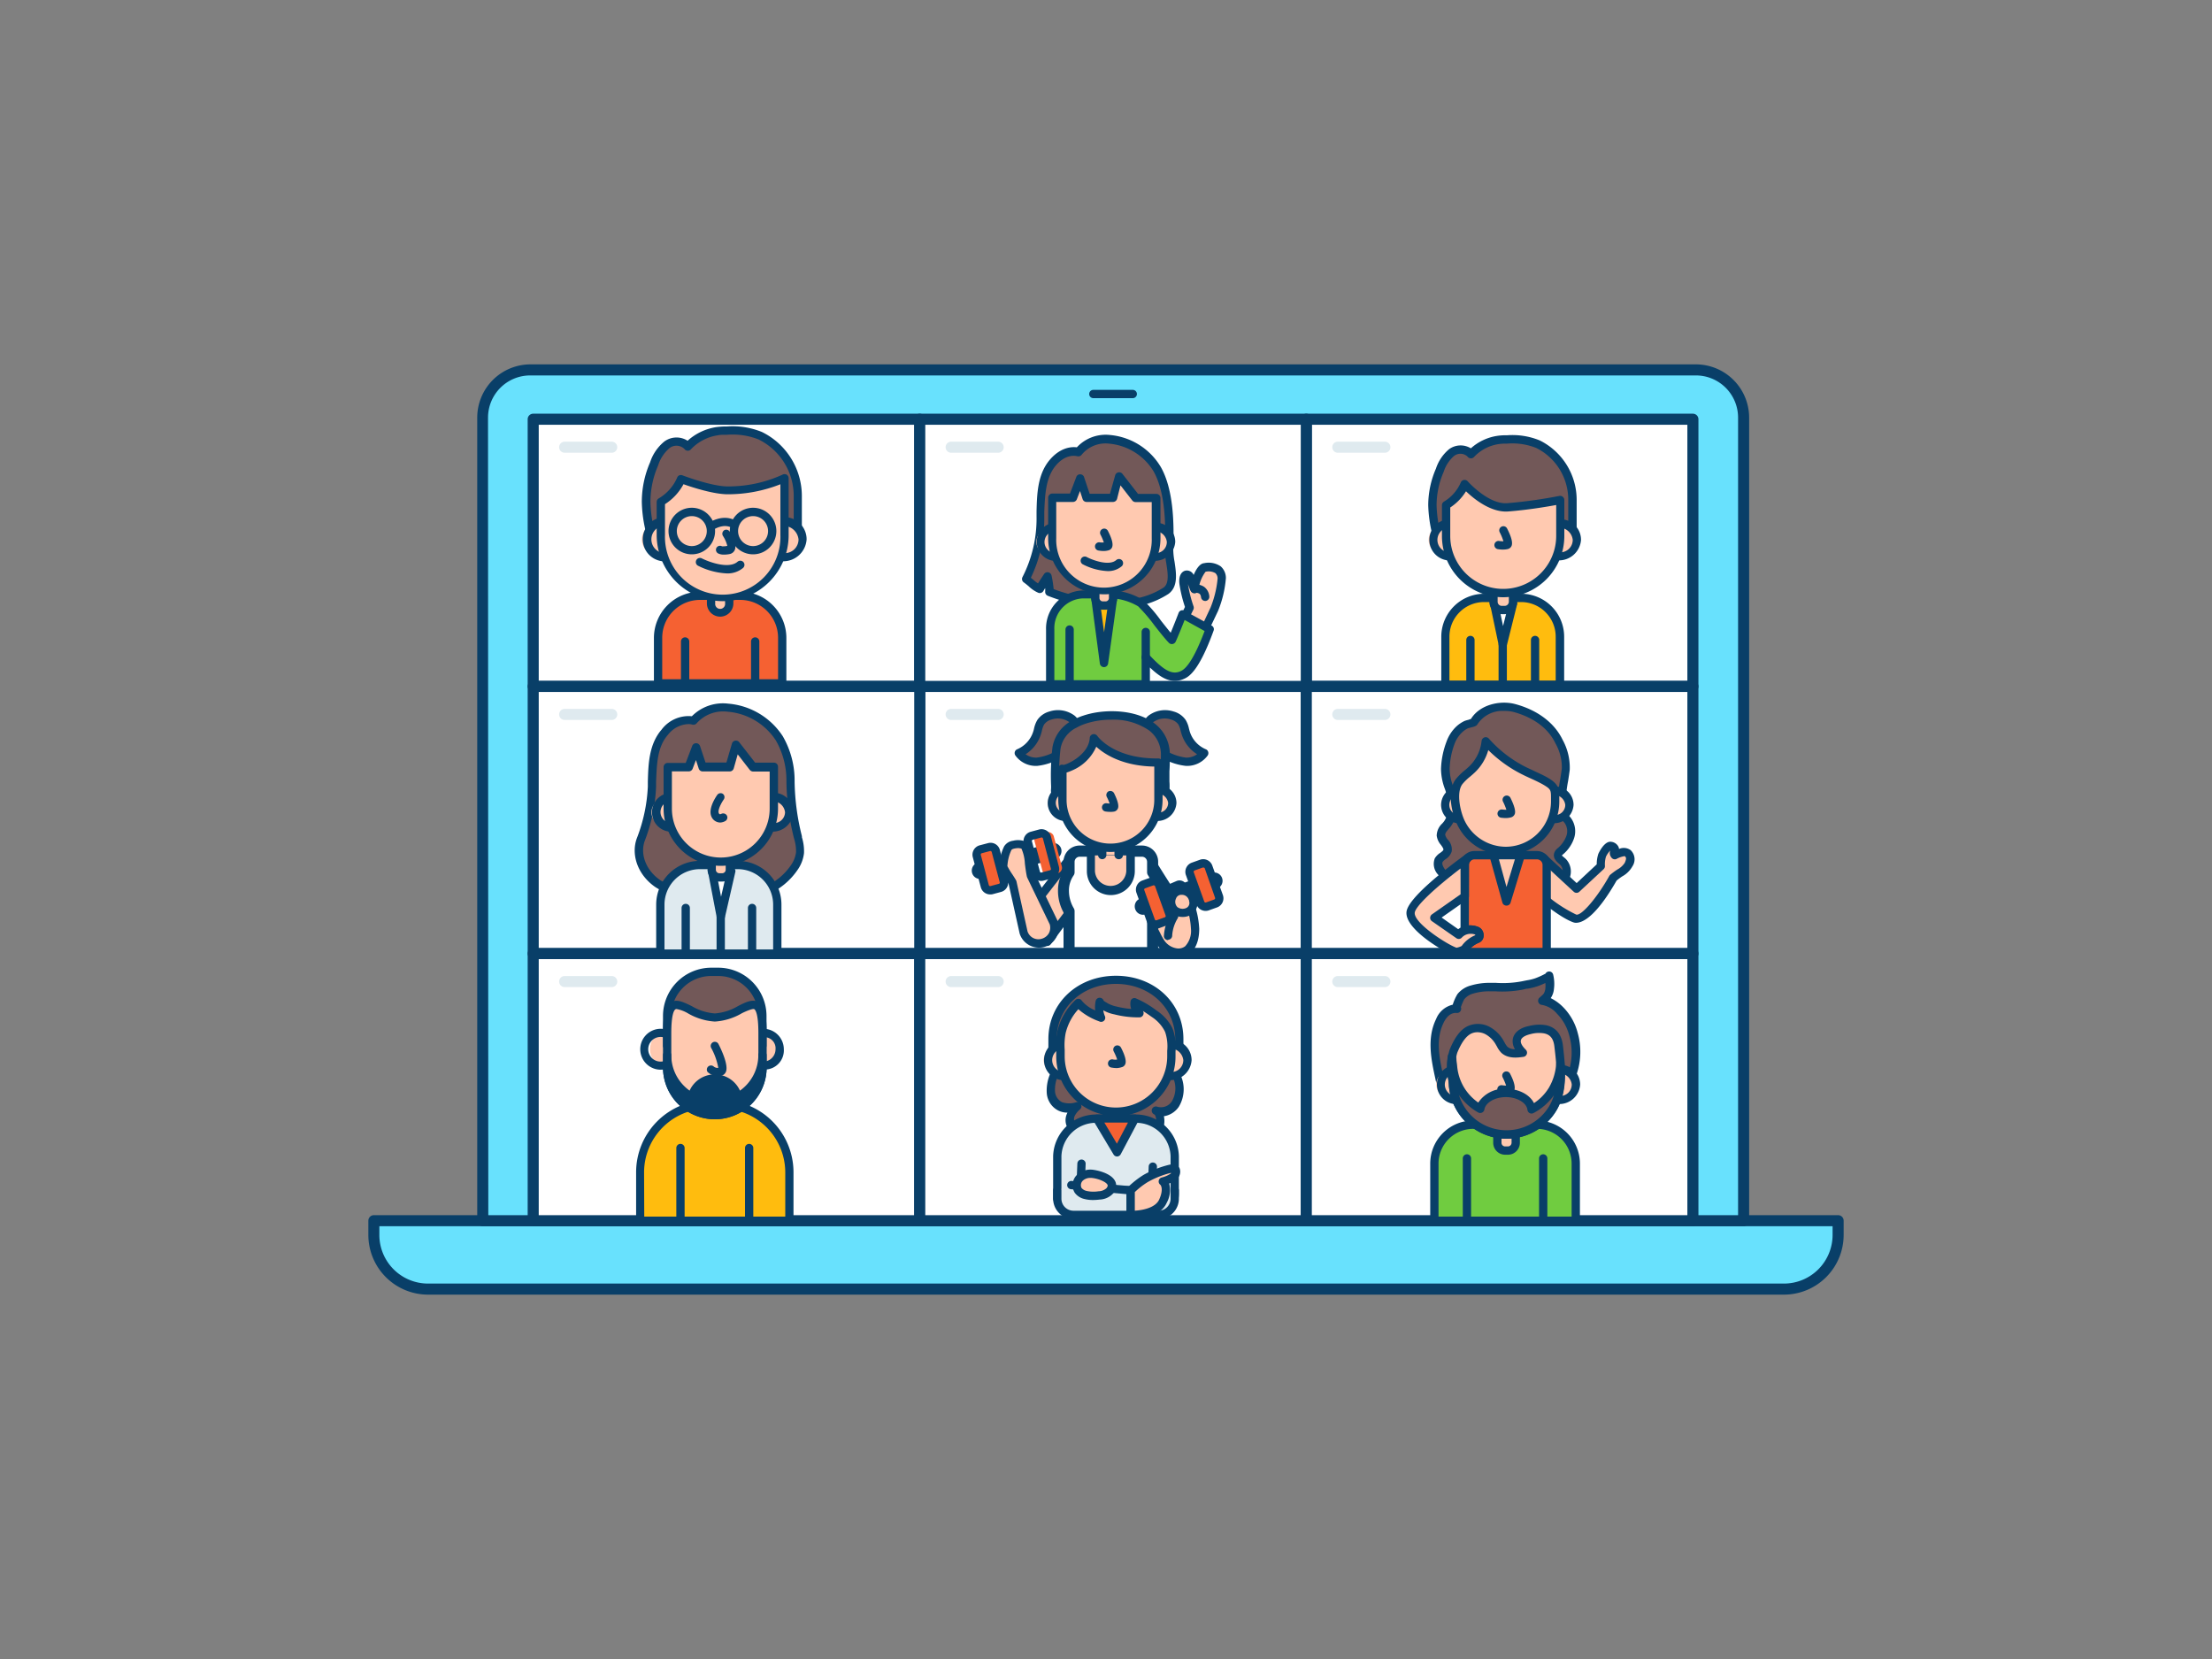 <svg xmlns="http://www.w3.org/2000/svg" viewBox="0 0 400 300"><rect x="0" y="0" width="400" height="300" fill="#808080" stroke="none"/><g id="_567_video_call_outline" data-name="#567_video_call_outline"><path d="M67.61,220.74H332.39a0,0,0,0,1,0,0v2.58a9.79,9.79,0,0,1-9.79,9.79H77.4a9.79,9.79,0,0,1-9.79-9.79v-2.58A0,0,0,0,1,67.61,220.74Z" fill="#68e1fd"/><path d="M322.6,234.11H77.4a10.8,10.8,0,0,1-10.79-10.79v-2.58a1,1,0,0,1,1-1H332.39a1,1,0,0,1,1,1v2.58A10.8,10.8,0,0,1,322.6,234.11Zm-254-12.37v1.58a8.8,8.8,0,0,0,8.79,8.79H322.6a8.8,8.8,0,0,0,8.79-8.79v-1.58Z" fill="#093f68"/><path d="M95.87,66.89H306.68a8.62,8.62,0,0,1,8.62,8.62V220.74a0,0,0,0,1,0,0H87.25a0,0,0,0,1,0,0V75.51a8.62,8.62,0,0,1,8.62-8.62Z" fill="#68e1fd"/><path d="M315.3,221.74h-228a1,1,0,0,1-1-1V75.51a9.63,9.63,0,0,1,9.62-9.62H306.68a9.64,9.64,0,0,1,9.62,9.62V220.74A1,1,0,0,1,315.3,221.74Zm-227-2H314.3V75.51a7.63,7.63,0,0,0-7.62-7.62H95.87a7.63,7.63,0,0,0-7.62,7.62Z" fill="#093f68"/><rect x="96.42" y="75.81" width="69.9" height="48.31" fill="#fff"/><path d="M166.32,125.12H96.42a1,1,0,0,1-1-1V75.81a1,1,0,0,1,1-1h69.9a1,1,0,0,1,1,1v48.31A1,1,0,0,1,166.32,125.12Zm-68.9-2h67.9V76.81H97.42Z" fill="#093f68"/><path d="M110.62,81.87h-8.51a1,1,0,0,1,0-2h8.51a1,1,0,0,1,0,2Z" fill="#dfeaef"/><rect x="236.22" y="75.81" width="69.9" height="48.31" fill="#fff"/><path d="M306.13,125.12H236.22a1,1,0,0,1-1-1V75.81a1,1,0,0,1,1-1h69.91a1,1,0,0,1,1,1v48.31A1,1,0,0,1,306.13,125.12Zm-68.91-2h67.91V76.81H237.22Z" fill="#093f68"/><path d="M250.43,81.87h-8.51a1,1,0,1,1,0-2h8.51a1,1,0,0,1,0,2Z" fill="#dfeaef"/><rect x="166.32" y="124.13" width="69.9" height="48.31" fill="#fff"/><path d="M236.22,173.44h-69.9a1,1,0,0,1-1-1V124.13a1,1,0,0,1,1-1h69.9a1,1,0,0,1,1,1v48.31A1,1,0,0,1,236.22,173.44Zm-68.9-2h67.9V125.13h-67.9Z" fill="#093f68"/><path d="M180.52,130.19H172a1,1,0,0,1,0-2h8.5a1,1,0,1,1,0,2Z" fill="#dfeaef"/><rect x="236.22" y="124.13" width="69.9" height="48.31" fill="#fff"/><path d="M306.13,173.44H236.22a1,1,0,0,1-1-1V124.13a1,1,0,0,1,1-1h69.91a1,1,0,0,1,1,1v48.31A1,1,0,0,1,306.13,173.44Zm-68.91-2h67.91V125.13H237.22Z" fill="#093f68"/><path d="M250.43,130.19h-8.51a1,1,0,0,1,0-2h8.51a1,1,0,0,1,0,2Z" fill="#dfeaef"/><rect x="166.32" y="75.81" width="69.9" height="48.31" fill="#fff"/><path d="M236.22,125.12h-69.9a1,1,0,0,1-1-1V75.81a1,1,0,0,1,1-1h69.9a1,1,0,0,1,1,1v48.31A1,1,0,0,1,236.22,125.12Zm-68.9-2h67.9V76.81h-67.9Z" fill="#093f68"/><path d="M180.52,81.87H172a1,1,0,0,1,0-2h8.5a1,1,0,0,1,0,2Z" fill="#dfeaef"/><rect x="96.42" y="124.13" width="69.9" height="48.31" fill="#fff"/><path d="M166.32,173.44H96.42a1,1,0,0,1-1-1V124.13a1,1,0,0,1,1-1h69.9a1,1,0,0,1,1,1v48.31A1,1,0,0,1,166.32,173.44Zm-68.9-2h67.9V125.13H97.42Z" fill="#093f68"/><path d="M110.62,130.19h-8.51a1,1,0,0,1,0-2h8.51a1,1,0,0,1,0,2Z" fill="#dfeaef"/><rect x="96.42" y="172.44" width="69.9" height="48.31" fill="#fff"/><path d="M166.32,221.74H96.42a1,1,0,0,1-1-1v-48.3a1,1,0,0,1,1-1h69.9a1,1,0,0,1,1,1v48.3A1,1,0,0,1,166.32,221.74Zm-68.9-2h67.9v-46.3H97.42Z" fill="#093f68"/><path d="M110.62,178.5h-8.51a1,1,0,0,1,0-2h8.51a1,1,0,0,1,0,2Z" fill="#dfeaef"/><rect x="166.32" y="172.44" width="69.9" height="48.31" fill="#fff"/><path d="M236.22,221.74h-69.9a1,1,0,0,1-1-1v-48.3a1,1,0,0,1,1-1h69.9a1,1,0,0,1,1,1v48.3A1,1,0,0,1,236.22,221.74Zm-68.9-2h67.9v-46.3h-67.9Z" fill="#093f68"/><path d="M180.52,178.5H172a1,1,0,1,1,0-2h8.5a1,1,0,0,1,0,2Z" fill="#dfeaef"/><rect x="236.22" y="172.44" width="69.9" height="48.31" fill="#fff"/><path d="M306.13,221.74H236.22a1,1,0,0,1-1-1v-48.3a1,1,0,0,1,1-1h69.91a1,1,0,0,1,1,1v48.3A1,1,0,0,1,306.13,221.74Zm-68.91-2h67.91v-46.3H237.22Z" fill="#093f68"/><path d="M250.43,178.5h-8.51a1,1,0,1,1,0-2h8.51a1,1,0,0,1,0,2Z" fill="#dfeaef"/><path d="M195,81.76s-2.43-.81-4.74,2c-2.16,2.66-2,6.47-2.15,9.65a23.76,23.76,0,0,1-2.63,11.29,11.13,11.13,0,0,0,2.55,1.75c.42-.77,1.41-2.23,1.41-2.23a16.64,16.64,0,0,1,.32,2.77,31.55,31.55,0,0,0,12.86,2.17,15.21,15.21,0,0,0,8.18-2.35c2.08-1.47.49-5.24.58-7.61.16-4.34.1-10.42-2.15-14.37C206.32,79.71,198.44,77.34,195,81.76Z" fill="#725858"/><path d="M201.35,110a32.39,32.39,0,0,1-11.84-2.25A.76.76,0,0,1,189,107a5.19,5.19,0,0,0,0-.66l-.31.51a.75.75,0,0,1-.94.34A5.89,5.89,0,0,1,186,106c-.24-.2-.5-.42-.86-.68a.75.75,0,0,1-.25-.95,23.19,23.19,0,0,0,2.55-11l0-.91c.08-3.09.17-6.58,2.29-9.19,2-2.42,4.07-2.5,5-2.38a7.1,7.1,0,0,1,6-2.23,11.94,11.94,0,0,1,9.18,5.79c2.35,4.14,2.41,10.41,2.25,14.77a13,13,0,0,0,.23,2.32c.32,2.15.69,4.59-1.13,5.88a15.75,15.75,0,0,1-8.58,2.48C202.24,110,201.79,110,201.35,110Zm-10.82-3.47a31,31,0,0,0,12.09,1.94,14.19,14.19,0,0,0,7.78-2.21c1.06-.75.78-2.62.5-4.42a14.55,14.55,0,0,1-.24-2.61c.15-4.17.11-10.16-2.06-14a10.5,10.5,0,0,0-8-5,5.56,5.56,0,0,0-5,2,.76.76,0,0,1-.83.26c-.09,0-2-.58-3.93,1.79-1.79,2.21-1.88,5.43-2,8.28l0,.92a24.54,24.54,0,0,1-2.43,11l.47.38a5,5,0,0,0,.83.63c.47-.76,1.06-1.64,1.09-1.68a.74.74,0,0,1,.77-.32.76.76,0,0,1,.59.6A20.4,20.4,0,0,1,190.53,106.51Z" fill="#093f68"/><path d="M213.5,113.17c1.27.59,2.51,1.27,3.74,1.94l2.38-5a18.85,18.85,0,0,0,1.35-5.59c-.1-2.61-2.84-2-3.13-2-.7,0-1.82,2.64-1.85,3.88a9.68,9.68,0,0,1-.7-2c-.25-.88-1.46-.91-1.22,1.06a23.24,23.24,0,0,0,1.05,4.26l-.74,1.54Z" fill="#ffc9b0"/><path d="M217.24,115.86a.73.73,0,0,1-.35-.09l-.24-.13c-1.13-.61-2.29-1.24-3.46-1.78a.77.77,0,0,1-.4-.43.83.83,0,0,1,0-.58l1.49-3.1a23.88,23.88,0,0,1-1-4.13c-.19-1.6.45-2.31,1.12-2.44a1.35,1.35,0,0,1,1.45.79c.46-1.08,1.12-2.08,1.9-2.13a3.85,3.85,0,0,1,3,.58,2.8,2.8,0,0,1,.93,2.13,19.83,19.83,0,0,1-1.42,5.93l-2.38,5a.74.74,0,0,1-.45.38A.59.59,0,0,1,217.24,115.86Zm-2.74-3c.82.4,1.62.83,2.41,1.26l2-4.26a18.49,18.49,0,0,0,1.27-5.22,1.32,1.32,0,0,0-.4-1,2.41,2.41,0,0,0-1.76-.25H218a6.64,6.64,0,0,0-1.26,3.17.74.74,0,0,1-1.39.35,6.8,6.8,0,0,1-.53-1.3,23.26,23.26,0,0,0,1,4,.83.83,0,0,1,0,.58Zm3.39-9.49Zm.15,0Z" fill="#093f68"/><path d="M217.93,108.67a.75.75,0,0,1-.74-.66c-.06-.48-.25-.62-.31-.66a1.15,1.15,0,0,0-.74-.14.75.75,0,0,1-.29-1.48,2.63,2.63,0,0,1,1.91.4,2.39,2.39,0,0,1,.92,1.7.76.76,0,0,1-.65.84Z" fill="#093f68"/><path d="M213.83,111.1s-1.32,3.44-1.92,4.68c-1.53-1.56-4.4-5.7-5.63-6.67a11.29,11.29,0,0,0-4.94-1.59h-5.58a6.12,6.12,0,0,0-5.85,6.36v9.89h17.27v-4.92c2.14,2.31,3.72,3.53,5.27,3.53a3.13,3.13,0,0,0,1.22-.25c.74-.31,2.42-1,5.09-8.34Z" fill="#70cc40"/><path d="M207.19,124.52H189.91a.75.75,0,0,1-.75-.75v-9.89a6.88,6.88,0,0,1,6.6-7.11h5.58a11.9,11.9,0,0,1,5.4,1.75,26.88,26.88,0,0,1,3.19,3.7c.61.77,1.23,1.56,1.77,2.2.62-1.48,1.42-3.56,1.43-3.59a.74.74,0,0,1,1.06-.39l4.92,2.69a.73.73,0,0,1,.35.91c-2.78,7.65-4.62,8.41-5.5,8.78a3.89,3.89,0,0,1-1.51.31c-1.52,0-2.95-.93-4.51-2.43v3.07A.75.75,0,0,1,207.19,124.52ZM190.66,123h15.78v-4.17a.75.75,0,0,1,1.3-.5c2.15,2.33,3.52,3.28,4.71,3.28a2.47,2.47,0,0,0,.94-.19c.55-.24,2-.85,4.44-7.31l-3.61-2c-.43,1.1-1.2,3-1.63,3.94a.76.76,0,0,1-.56.41.74.74,0,0,1-.65-.21c-.71-.73-1.64-1.91-2.63-3.17a29.25,29.25,0,0,0-2.94-3.44,10.67,10.67,0,0,0-4.47-1.43h-5.58a5.38,5.38,0,0,0-5.1,5.61Z" fill="#093f68"/><polygon points="198.07 108.14 199.63 119.89 201.28 108.14 198.07 108.14" fill="#ffbc0e"/><path d="M199.63,120.64h0a.76.76,0,0,1-.74-.66l-1.56-11.74a.75.75,0,0,1,.18-.59.73.73,0,0,1,.56-.26h3.21a.76.76,0,0,1,.74.86L200.38,120A.76.76,0,0,1,199.63,120.64Zm-.7-11.75.72,5.44.76-5.44Z" fill="#093f68"/><path d="M198.07,106.3h3.2a0,0,0,0,1,0,0v1.84a1.36,1.36,0,0,1-1.36,1.36h-.48a1.36,1.36,0,0,1-1.36-1.36V106.3A0,0,0,0,1,198.07,106.3Z" fill="#ffc9b0"/><path d="M199.92,110.25h-.49a2.12,2.12,0,0,1-2.11-2.11V106.3a.75.75,0,0,1,.75-.75h3.21a.75.75,0,0,1,.75.75v1.84A2.12,2.12,0,0,1,199.92,110.25Zm-1.1-3.2v1.09a.61.61,0,0,0,.61.61h.49a.61.61,0,0,0,.61-.61v-1.09Z" fill="#093f68"/><ellipse cx="190.52" cy="97.98" rx="3.11" ry="2.68" fill="#ffc9b0"/><path d="M190.52,101.41A3.45,3.45,0,1,1,194.38,98,3.67,3.67,0,0,1,190.52,101.41Zm0-5.36A2,2,0,1,0,192.88,98,2.18,2.18,0,0,0,190.52,96.05Z" fill="#093f68"/><ellipse cx="208.66" cy="97.98" rx="3.11" ry="2.68" fill="#ffc9b0"/><path d="M208.66,101.41A3.45,3.45,0,1,1,212.52,98,3.67,3.67,0,0,1,208.66,101.41Zm0-5.36A2,2,0,1,0,211,98,2.18,2.18,0,0,0,208.66,96.05Z" fill="#093f68"/><path d="M205.38,90l-3-3.9s-.69,2.4-1.11,3.89l-4.78,0-1.13-3.48L194,90l-3.71,0v7.36a9.38,9.38,0,0,0,9.39,9.38h0a9.38,9.38,0,0,0,9.38-9.38V90Z" fill="#ffc9b0"/><path d="M199.68,107.47a10.15,10.15,0,0,1-10.14-10.14V90a.77.77,0,0,1,.22-.53.75.75,0,0,1,.53-.22h3.2l1.14-3a.71.71,0,0,1,.72-.48.73.73,0,0,1,.69.52l1,3h3.68l.94-3.34a.75.75,0,0,1,1.32-.25l2.81,3.61h3.31a.76.76,0,0,1,.75.75v7.29A10.15,10.15,0,0,1,199.68,107.47ZM191,90.74v6.59a8.64,8.64,0,1,0,17.27,0V90.79h-2.93a.75.75,0,0,1-.59-.29l-2.13-2.73L202,90.22a.77.77,0,0,1-.73.55h0l-4.78,0a.75.75,0,0,1-.72-.52l-.47-1.46-.57,1.49a.76.76,0,0,1-.7.49h-3Z" fill="#093f68"/><path d="M199.63,99.64a4.83,4.83,0,0,1-.93-.08.75.75,0,1,1,.26-1.47,5.23,5.23,0,0,0,.65,0,10.11,10.11,0,0,0-.6-1.4.75.75,0,0,1,1.33-.7c.74,1.43,1,2.43.75,3a.93.93,0,0,1-.64.53A3.27,3.27,0,0,1,199.63,99.64Z" fill="#093f68"/><path d="M200.26,103.27a10.87,10.87,0,0,1-4.41-1.2.75.75,0,1,1,.69-1.33c1,.53,4,1.68,5.31.54a.75.75,0,0,1,1.06.06.76.76,0,0,1-.07,1.06A3.8,3.8,0,0,1,200.26,103.27Z" fill="#093f68"/><path d="M207.19,119.6a.74.74,0,0,1-.75-.75v-4.57a.75.75,0,0,1,1.5,0v4.57A.75.75,0,0,1,207.19,119.6Z" fill="#093f68"/><path d="M193.42,124.28a.75.75,0,0,1-.75-.75v-9.69a.75.75,0,0,1,1.5,0v9.69A.76.76,0,0,1,193.42,124.28Z" fill="#093f68"/><path d="M125.35,130.31s-2.66-.83-5.17,2.07c-2.36,2.72-2.24,6.63-2.35,9.87a30.52,30.52,0,0,1-2,9.58c-1.06,3,.47,6.18,3.11,8a14.47,14.47,0,0,0,7.19,2.18c2.12.16,4.18-.36,6.27-.14a11.64,11.64,0,0,0,11.18-4.93,5.94,5.94,0,0,0,1.07-2.72,9,9,0,0,0-.4-2.82,43.65,43.65,0,0,1-1.34-10.05,15.25,15.25,0,0,0-2-7.82C137.66,128.2,129.07,125.78,125.35,130.31Z" fill="#725858"/><path d="M127,162.75q-.45,0-.9,0a15.08,15.08,0,0,1-7.55-2.31c-3.11-2.1-4.51-5.74-3.4-8.83a29.42,29.42,0,0,0,2-9.36l0-.93c.09-3.16.19-6.73,2.5-9.4a6.11,6.11,0,0,1,5.46-2.4,7.91,7.91,0,0,1,6.56-2.28,13.05,13.05,0,0,1,9.88,5.89,16,16,0,0,1,2.14,8.21,42.55,42.55,0,0,0,1.32,9.87l0,.19a8.52,8.52,0,0,1,.38,2.87,6.56,6.56,0,0,1-1.19,3.07,12.36,12.36,0,0,1-11.89,5.26,17.13,17.13,0,0,0-3.11.07C128.47,162.69,127.72,162.75,127,162.75Zm-2.53-31.81a4.88,4.88,0,0,0-3.69,1.94c-2,2.26-2,5.55-2.14,8.45l0,.95a30.75,30.75,0,0,1-2.06,9.8c-.87,2.45.29,5.37,2.83,7.09a13.69,13.69,0,0,0,6.82,2.06,19,19,0,0,0,2.91-.09,18.1,18.1,0,0,1,3.38-.06,10.87,10.87,0,0,0,10.49-4.6,5.21,5.21,0,0,0,.94-2.37,7.5,7.5,0,0,0-.33-2.38l-.05-.19a44,44,0,0,1-1.36-10.22,14.51,14.51,0,0,0-1.92-7.44,11.52,11.52,0,0,0-8.71-5.18,6.4,6.4,0,0,0-5.59,2.08.76.76,0,0,1-.8.25A2.41,2.41,0,0,0,124.43,130.94Z" fill="#093f68"/><path d="M140.56,172.44v-8.86a7.16,7.16,0,0,0-7.16-7.16h-6.83a7.16,7.16,0,0,0-7.16,7.16v8.86Z" fill="#dfeaef"/><path d="M140.56,173.19H119.41a.75.75,0,0,1-.75-.75v-8.86a7.91,7.91,0,0,1,7.91-7.91h6.83a7.91,7.91,0,0,1,7.91,7.91v8.86A.75.75,0,0,1,140.56,173.19Zm-20.4-1.5h19.65v-8.11a6.42,6.42,0,0,0-6.41-6.41h-6.83a6.42,6.42,0,0,0-6.41,6.41Z" fill="#093f68"/><polygon points="130.33 165.76 128.71 157.36 132.22 157.52 130.33 165.76" fill="#fff"/><path d="M130.33,166.51h0a.75.75,0,0,1-.72-.6L128,157.5a.7.7,0,0,1,.17-.63.72.72,0,0,1,.6-.26l3.5.16a.77.77,0,0,1,.57.3.76.76,0,0,1,.13.62l-1.89,8.24A.76.76,0,0,1,130.33,166.51Zm-.7-8.35.76,4,.9-3.9Z" fill="#093f68"/><path d="M124,172.94a.75.75,0,0,1-.75-.75v-8a.75.75,0,0,1,1.5,0v8A.76.76,0,0,1,124,172.94Z" fill="#093f68"/><path d="M136,172.94a.76.76,0,0,1-.75-.75v-8a.75.75,0,0,1,1.5,0v8A.75.75,0,0,1,136,172.94Z" fill="#093f68"/><path d="M128.7,155.39H132a0,0,0,0,1,0,0v1.88a1.39,1.39,0,0,1-1.39,1.39h-.49a1.39,1.39,0,0,1-1.39-1.39v-1.88A0,0,0,0,1,128.7,155.39Z" fill="#ffc9b0"/><path d="M130.59,159.41h-.5a2.14,2.14,0,0,1-2.14-2.14v-1.88a.75.75,0,0,1,.75-.75H132a.75.75,0,0,1,.75.75v1.88A2.14,2.14,0,0,1,130.59,159.41Zm-1.14-3.27v1.13a.64.64,0,0,0,.64.64h.5a.64.64,0,0,0,.64-.64v-1.13Z" fill="#093f68"/><ellipse cx="120.98" cy="146.89" rx="3.18" ry="2.74" fill="#ffc9b0"/><path d="M121,150.38a3.52,3.52,0,1,1,3.94-3.49A3.74,3.74,0,0,1,121,150.38Zm0-5.49a2,2,0,1,0,2.44,2A2.25,2.25,0,0,0,121,144.89Z" fill="#093f68"/><ellipse cx="139.53" cy="146.89" rx="3.18" ry="2.74" fill="#ffc9b0"/><path d="M139.53,150.38a3.52,3.52,0,1,1,3.93-3.49A3.73,3.73,0,0,1,139.53,150.38Zm0-5.49a2,2,0,1,0,2.43,2A2.25,2.25,0,0,0,139.53,144.89Z" fill="#093f68"/><path d="M136.17,138.76l-3.1-4-1.13,4h-4.89l-1.15-3.56-1.36,3.55h-3.79v7.52a9.59,9.59,0,0,0,9.59,9.59h0a9.59,9.59,0,0,0,9.59-9.59v-7.46Z" fill="#ffc9b0"/><path d="M130.34,156.57A10.35,10.35,0,0,1,120,146.23v-7.52a.75.75,0,0,1,.75-.75H124l1.17-3.07a.75.75,0,0,1,1.41,0l1,3h3.78l1-3.43a.75.75,0,0,1,1.31-.25l2.88,3.7h3.4a.74.74,0,0,1,.74.75v7.46A10.35,10.35,0,0,1,130.34,156.57Zm-8.84-17.11v6.77a8.84,8.84,0,0,0,17.68,0v-6.71h-3a.79.79,0,0,1-.59-.29l-2.19-2.82-.72,2.55a.76.76,0,0,1-.73.54h-4.89a.75.75,0,0,1-.71-.52l-.5-1.54-.6,1.57a.75.75,0,0,1-.7.48h-3Z" fill="#093f68"/><path d="M130.23,148.74a1.67,1.67,0,0,1-.52-.09,1.73,1.73,0,0,1-1.07-1c-.62-1.43.79-3.52,1.07-3.92a.75.75,0,0,1,1-.18.74.74,0,0,1,.18,1c-.58.83-1.11,2-.92,2.46a.41.41,0,0,0,.16.22.5.5,0,0,0,.31-.06.77.77,0,0,1,1,.3.74.74,0,0,1-.28,1A2.05,2.05,0,0,1,130.23,148.74Z" fill="#093f68"/><path d="M130.33,173.19a.75.75,0,0,1-.75-.75v-6.68a.75.75,0,0,1,1.5,0v6.68A.76.76,0,0,1,130.33,173.19Z" fill="#093f68"/><path d="M282.1,123.81v-8.67a7,7,0,0,0-7-7h-6.7a7,7,0,0,0-7,7v8.67Z" fill="#ffbc0e"/><path d="M282.1,124.56H261.38a.74.74,0,0,1-.75-.75v-8.67a7.78,7.78,0,0,1,7.76-7.77h6.7a7.78,7.78,0,0,1,7.76,7.77v8.67A.74.74,0,0,1,282.1,124.56Zm-20-1.5h19.22v-7.92a6.27,6.27,0,0,0-6.26-6.27h-6.7a6.27,6.27,0,0,0-6.26,6.27Z" fill="#093f68"/><polygon points="271.74 116.55 270.16 109.05 273.6 109.14 271.74 116.55" fill="#fff"/><path d="M271.74,117.3h0a.75.75,0,0,1-.72-.59l-1.58-7.51a.77.77,0,0,1,.15-.64.79.79,0,0,1,.6-.27l3.44.1a.73.73,0,0,1,.57.3.71.71,0,0,1,.13.63l-1.85,7.41A.74.74,0,0,1,271.74,117.3Zm-.65-7.48.71,3.39.84-3.35Z" fill="#093f68"/><path d="M270.86,79.56a8.17,8.17,0,0,1,1.31-.1c2,0,4.09,0,5.94.85a11.25,11.25,0,0,1,6.26,10v8.3H259.66a5,5,0,0,1,.1-1.55,6.82,6.82,0,0,0-.24-1.61,22.73,22.73,0,0,1-.49-4.11A16,16,0,0,1,260.36,85a7,7,0,0,1,2.14-3.19,2.58,2.58,0,0,1,3.49.28A8.49,8.49,0,0,1,270.86,79.56Z" fill="#725858"/><path d="M284.37,99.38H259.66a.75.75,0,0,1-.72-.55,2.92,2.92,0,0,1,0-1.35,3.68,3.68,0,0,0,.06-.43,4.16,4.16,0,0,0-.15-1.06l-.08-.37a24.1,24.1,0,0,1-.5-4.25,16.69,16.69,0,0,1,1.39-6.62,7.69,7.69,0,0,1,2.39-3.53,3.54,3.54,0,0,1,3.93-.15,9.19,9.19,0,0,1,4.75-2.25h0a10.06,10.06,0,0,1,1.43-.11h.37a13,13,0,0,1,5.9.93,12,12,0,0,1,6.68,10.69v8.3A.76.76,0,0,1,284.37,99.38Zm-24-1.5h23.22V90.33A10.45,10.45,0,0,0,277.79,81a11.68,11.68,0,0,0-5.25-.78h-.37a8.25,8.25,0,0,0-1.19.09,7.64,7.64,0,0,0-4.43,2.33.76.76,0,0,1-1.17-.07,1.87,1.87,0,0,0-2.45-.11,6.34,6.34,0,0,0-1.87,2.87,15.23,15.23,0,0,0-1.28,6,22,22,0,0,0,.47,4l.08.33a5.54,5.54,0,0,1,.18,1.45,4.94,4.94,0,0,1-.08.63Z" fill="#093f68"/><path d="M270.07,106.78h3.53a0,0,0,0,1,0,0v2a1.5,1.5,0,0,1-1.5,1.5h-.53a1.5,1.5,0,0,1-1.5-1.5v-2A0,0,0,0,1,270.07,106.78Z" fill="#ffc9b0"/><path d="M272.1,111.06h-.53a2.25,2.25,0,0,1-2.25-2.25v-2a.76.76,0,0,1,.75-.75h3.53a.76.76,0,0,1,.75.75v2A2.25,2.25,0,0,1,272.1,111.06Zm-1.28-3.53v1.28a.75.75,0,0,0,.75.75h.53a.76.76,0,0,0,.75-.75v-1.28Z" fill="#093f68"/><ellipse cx="261.76" cy="97.63" rx="3.43" ry="2.95" fill="#ffc9b0"/><path d="M261.76,101.33a3.73,3.73,0,1,1,4.17-3.71A4,4,0,0,1,261.76,101.33Zm0-5.91a2.25,2.25,0,1,0,2.67,2.2A2.48,2.48,0,0,0,261.76,95.42Z" fill="#093f68"/><ellipse cx="281.73" cy="97.63" rx="3.43" ry="2.95" fill="#ffc9b0"/><path d="M281.73,101.33a3.73,3.73,0,1,1,4.17-3.71A4,4,0,0,1,281.73,101.33Zm0-5.91a2.25,2.25,0,1,0,2.67,2.2A2.48,2.48,0,0,0,281.73,95.42Z" fill="#093f68"/><path d="M282.16,90.42v6.49a10.33,10.33,0,0,1-20.66,0V91.35a8.15,8.15,0,0,0,3.37-3.82s4,4.52,7.8,4.21A87.52,87.52,0,0,0,282.16,90.42Z" fill="#ffc9b0"/><path d="M271.83,108a11.08,11.08,0,0,1-11.08-11.09V91.35a.76.76,0,0,1,.38-.65,7.49,7.49,0,0,0,3-3.4.75.75,0,0,1,.56-.5.73.73,0,0,1,.72.24s3.76,4.23,7.17,3.95a85.94,85.94,0,0,0,9.4-1.31.76.76,0,0,1,.63.16.75.75,0,0,1,.27.58v6.49A11.08,11.08,0,0,1,271.83,108Zm-9.58-16.23v5.14a9.58,9.58,0,1,0,19.16,0V91.32c-1.58.29-5,.88-8.68,1.17-3.13.23-6.22-2.29-7.63-3.65A9.44,9.44,0,0,1,262.25,91.77Z" fill="#093f68"/><path d="M271.78,99.38a5.22,5.22,0,0,1-1-.09.75.75,0,0,1,.26-1.47,6,6,0,0,0,.83.06,10.21,10.21,0,0,0-.69-1.66.75.75,0,0,1,1.33-.69c.8,1.55,1.08,2.62.82,3.21a1,1,0,0,1-.65.54A3.86,3.86,0,0,1,271.78,99.38Z" fill="#093f68"/><path d="M265.9,124.32a.75.75,0,0,1-.75-.75v-7.84a.75.75,0,0,1,1.5,0v7.84A.76.76,0,0,1,265.9,124.32Z" fill="#093f68"/><path d="M277.59,124.32a.75.75,0,0,1-.75-.75v-7.84a.75.75,0,0,1,1.5,0v7.84A.76.76,0,0,1,277.59,124.32Z" fill="#093f68"/><path d="M271.74,124.56a.75.75,0,0,1-.75-.75v-7.26a.75.75,0,0,1,1.5,0v7.26A.74.74,0,0,1,271.74,124.56Z" fill="#093f68"/><path d="M141.45,123.58v-8.25a7.6,7.6,0,0,0-7.6-7.6H126.6a7.6,7.6,0,0,0-7.6,7.6v8.25Z" fill="#f56132"/><path d="M141.45,124.33H119a.76.76,0,0,1-.75-.75v-8.25A8.36,8.36,0,0,1,126.6,107h7.25a8.36,8.36,0,0,1,8.35,8.35v8.25A.76.76,0,0,1,141.45,124.33Zm-21.7-1.5H140.7v-7.5a6.85,6.85,0,0,0-6.85-6.85H126.6a6.85,6.85,0,0,0-6.85,6.85Z" fill="#093f68"/><path d="M128.58,105.69h3.28a0,0,0,0,1,0,0v3.42a1.64,1.64,0,0,1-1.64,1.64h0a1.64,1.64,0,0,1-1.64-1.64v-3.42A0,0,0,0,1,128.58,105.69Z" fill="#ffc9b0"/><path d="M130.23,111.51a2.41,2.41,0,0,1-2.4-2.4v-3.42a.76.76,0,0,1,.75-.75h3.29a.76.76,0,0,1,.75.75v3.42A2.4,2.4,0,0,1,130.23,111.51Zm-.9-5.07v2.67a.9.9,0,1,0,1.79,0v-2.67Z" fill="#093f68"/><path d="M129.63,78a9.7,9.7,0,0,1,1.42-.11c2.2,0,4.43-.05,6.44.93a12.16,12.16,0,0,1,6.77,10.84v9H117.51a5.29,5.29,0,0,1,.1-1.68,6.91,6.91,0,0,0-.26-1.74,24.58,24.58,0,0,1-.52-4.45,17.17,17.17,0,0,1,1.44-6.85,7.47,7.47,0,0,1,2.31-3.46c1.15-.81,3-.84,3.78.31A9.22,9.22,0,0,1,129.63,78Z" fill="#725858"/><path d="M144.26,99.38H117.51a.76.76,0,0,1-.73-.55,3.26,3.26,0,0,1,0-1.43,2.86,2.86,0,0,0,.06-.48,4.09,4.09,0,0,0-.16-1.16l-.08-.4a24.4,24.4,0,0,1-.54-4.59,17.89,17.89,0,0,1,1.49-7.15,8.14,8.14,0,0,1,2.58-3.78,3.71,3.71,0,0,1,4.21-.14,10,10,0,0,1,5.15-2.46h0a13.67,13.67,0,0,1,1.53-.12h.39a14.06,14.06,0,0,1,6.38,1A12.91,12.91,0,0,1,145,89.64v9A.76.76,0,0,1,144.26,99.38Zm-26-1.5h25.27V89.64a11.39,11.39,0,0,0-6.35-10.17,12.71,12.71,0,0,0-5.72-.85h-.39c-.41,0-.87,0-1.3.1h0a8.4,8.4,0,0,0-4.84,2.54.71.71,0,0,1-.59.24.72.72,0,0,1-.57-.31,2.06,2.06,0,0,0-2.74-.13A6.87,6.87,0,0,0,119,84.19a16.56,16.56,0,0,0-1.38,6.56,22.47,22.47,0,0,0,.51,4.32l.08.36a5.93,5.93,0,0,1,.19,1.55,5.31,5.31,0,0,1-.08.67A1.85,1.85,0,0,0,118.24,97.88Z" fill="#093f68"/><ellipse cx="119.77" cy="97.54" rx="3.71" ry="3.2" fill="#ffc9b0"/><path d="M119.77,101.49a4,4,0,1,1,4.46-3.95A4.23,4.23,0,0,1,119.77,101.49Zm0-6.39a2.49,2.49,0,1,0,3,2.44A2.74,2.74,0,0,0,119.77,95.1Z" fill="#093f68"/><ellipse cx="141.4" cy="97.54" rx="3.71" ry="3.2" fill="#ffc9b0"/><path d="M141.4,101.49a4,4,0,1,1,4.46-3.95A4.23,4.23,0,0,1,141.4,101.49Zm0-6.39a2.49,2.49,0,1,0,3,2.44A2.75,2.75,0,0,0,141.4,95.1Z" fill="#093f68"/><path d="M130.69,108h0A11.19,11.19,0,0,1,119.5,96.77v-6a8.84,8.84,0,0,0,3.65-4.14s5.35,2,8.44,2a24.06,24.06,0,0,0,10.28-2.21V96.77A11.19,11.19,0,0,1,130.69,108Z" fill="#ffc9b0"/><path d="M130.69,108.71a12,12,0,0,1-11.94-11.94v-6a.74.74,0,0,1,.38-.65,8.12,8.12,0,0,0,3.31-3.72.68.68,0,0,1,.39-.44.76.76,0,0,1,.59,0s5.23,2,8.16,2h0a23.56,23.56,0,0,0,9.93-2.13.78.78,0,0,1,.74,0,.77.77,0,0,1,.36.65V96.77A11.94,11.94,0,0,1,130.69,108.71ZM120.25,91.17v5.6a10.44,10.44,0,1,0,20.87,0v-9.2a25.79,25.79,0,0,1-9.52,1.81h0c-2.56,0-6.44-1.26-8-1.82A9.78,9.78,0,0,1,120.25,91.17Z" fill="#093f68"/><path d="M131.4,103.69a13,13,0,0,1-5.2-1.4.75.75,0,0,1,.69-1.33c1.26.65,4.89,2,6.48.62a.76.76,0,0,1,1.06.06.75.75,0,0,1-.06,1.06A4.36,4.36,0,0,1,131.4,103.69Z" fill="#093f68"/><path d="M123.89,124.33a.76.76,0,0,1-.75-.75V116a.75.75,0,0,1,1.5,0v7.62A.75.75,0,0,1,123.89,124.33Z" fill="#093f68"/><path d="M136.56,124.33a.75.75,0,0,1-.75-.75V116a.75.75,0,1,1,1.5,0v7.62A.76.76,0,0,1,136.56,124.33Z" fill="#093f68"/><path d="M125.1,100.24a4.21,4.21,0,1,1,4.21-4.2A4.21,4.21,0,0,1,125.1,100.24Zm0-6.91A2.71,2.71,0,1,0,127.81,96,2.7,2.7,0,0,0,125.1,93.33Z" fill="#093f68"/><path d="M136.19,100.24a4.21,4.21,0,1,1,4.2-4.2A4.21,4.21,0,0,1,136.19,100.24Zm0-6.91a2.71,2.71,0,1,0,2.7,2.71A2.7,2.7,0,0,0,136.19,93.33Z" fill="#093f68"/><path d="M128.56,95.9a.78.78,0,0,1-.62-.32.77.77,0,0,1,.18-1c.11-.07,2.61-1.8,5-.38a.74.74,0,0,1,.26,1,.75.75,0,0,1-1,.27c-1.54-.92-3.35.31-3.36.32A.76.76,0,0,1,128.56,95.9Z" fill="#093f68"/><path d="M130.91,100.29a2.2,2.2,0,0,1-1.08-.23.75.75,0,0,1-.27-1,.74.74,0,0,1,1-.27,2.13,2.13,0,0,0,.32,0,3.12,3.12,0,0,0,.64-.08,5.83,5.83,0,0,0-.8-1.82.76.76,0,0,1,.23-1,.74.74,0,0,1,1,.24c.42.65,1.34,2.28.93,3.3a1.25,1.25,0,0,1-.89.75A4.75,4.75,0,0,1,130.91,100.29Z" fill="#093f68"/><path d="M208,155.53s4.86,7.95,5.23,7.88l1.51-.27a.25.25,0,0,1,.37.2,14.94,14.94,0,0,1,1,4.57,4.87,4.87,0,0,1-1.32,3.8,2.78,2.78,0,0,1-2.18.51,4.07,4.07,0,0,1-2.61-1.63,17.82,17.82,0,0,1-1.16-2.1q-.49-.92-1-1.77a6.94,6.94,0,0,1-1-1.57c-.34-1.14-.44-2.37-.78-3.52-.22-.74-.57-1-.33-1.8A19.76,19.76,0,0,1,208,155.53Z" fill="#ffc9b0"/><path d="M213.13,173a3.52,3.52,0,0,1-.64,0,4.9,4.9,0,0,1-3.1-1.94,13.46,13.46,0,0,1-.93-1.64c-.09-.18-.18-.36-.28-.54-.28-.53-.6-1.07-1-1.72-.09-.13-.19-.27-.3-.41a4.15,4.15,0,0,1-.76-1.35,17.14,17.14,0,0,1-.4-1.8,16.55,16.55,0,0,0-.38-1.71,3.25,3.25,0,0,0-.18-.48,2.27,2.27,0,0,1-.15-1.76,20.34,20.34,0,0,1,2.42-4.51.72.72,0,0,1,.63-.32.74.74,0,0,1,.62.36c1.91,3.13,4.11,6.56,4.83,7.47l1.14-.21a1.1,1.1,0,0,1,.85.16,1.06,1.06,0,0,1,.36.54,16.05,16.05,0,0,1,1,4.8c0,.92-.12,3.19-1.6,4.39A3.41,3.41,0,0,1,213.13,173ZM208,156.93a15.29,15.29,0,0,0-1.58,3.13c-.08.27,0,.37.1.72a5.11,5.11,0,0,1,.24.64,15.93,15.93,0,0,1,.41,1.86,15.06,15.06,0,0,0,.37,1.66,3.16,3.16,0,0,0,.53.88l.35.49c.44.68.78,1.26,1.08,1.83.1.19.19.38.29.56a10.67,10.67,0,0,0,.82,1.46,3.31,3.31,0,0,0,2.12,1.32,2,2,0,0,0,1.58-.36,4.07,4.07,0,0,0,1.05-3.2,13.49,13.49,0,0,0-.82-4l-1.15.21C212.81,164.25,212.54,164.3,208,156.93Zm5.66,5.87h0Z" fill="#093f68"/><path d="M211.22,170a.74.74,0,0,1-.75-.7,8.43,8.43,0,0,1,1.24-4,.76.76,0,0,1,1-.25.75.75,0,0,1,.26,1,6.79,6.79,0,0,0-1,3.09.75.75,0,0,1-.71.79Z" fill="#093f68"/><path d="M193.84,130a4.33,4.33,0,0,0-3.88-.6,3.08,3.08,0,0,0-1.75,1.22,7.61,7.61,0,0,0-.65,1.9,5.93,5.93,0,0,1-3.33,3.68,3.85,3.85,0,0,0,3.27,1.56,9.86,9.86,0,0,0,4.85-1.94,5.34,5.34,0,0,0,2.32-3.69A2.39,2.39,0,0,0,193.84,130Z" fill="#725858"/><path d="M187.39,138.5a4.55,4.55,0,0,1-3.78-1.89.76.76,0,0,1-.1-.64.73.73,0,0,1,.43-.48,5.17,5.17,0,0,0,2.9-3.2,4.84,4.84,0,0,0,.14-.51,5.22,5.22,0,0,1,.6-1.58,3.9,3.9,0,0,1,2.16-1.53,5,5,0,0,1,4.59.75h0a3.12,3.12,0,0,1,1.08,2.77,6,6,0,0,1-2.62,4.23,10.63,10.63,0,0,1-5.27,2.08Zm-1.93-2.11a3.25,3.25,0,0,0,2,.61,9.37,9.37,0,0,0,4.43-1.79,4.52,4.52,0,0,0,2-3.16,1.64,1.64,0,0,0-.56-1.49,3.58,3.58,0,0,0-3.17-.45,2.45,2.45,0,0,0-1.35.9,3.92,3.92,0,0,0-.4,1.14c-.05.19-.1.39-.16.58A6.69,6.69,0,0,1,185.46,136.39Z" fill="#093f68"/><path d="M208.15,130a4.33,4.33,0,0,1,3.88-.6,3.08,3.08,0,0,1,1.75,1.22,6.89,6.89,0,0,1,.65,1.9,5.94,5.94,0,0,0,3.34,3.68,3.88,3.88,0,0,1-3.28,1.56,9.89,9.89,0,0,1-4.85-1.94,5.33,5.33,0,0,1-2.31-3.69A2.39,2.39,0,0,1,208.15,130Z" fill="#725858"/><path d="M214.6,138.5h-.12a10.63,10.63,0,0,1-5.28-2.08,6.06,6.06,0,0,1-2.62-4.23,3.13,3.13,0,0,1,1.09-2.77h0a5,5,0,0,1,4.58-.75,3.87,3.87,0,0,1,2.16,1.53,5,5,0,0,1,.6,1.58c.05.17.09.34.14.51a5.12,5.12,0,0,0,2.9,3.2.73.73,0,0,1,.43.48.76.76,0,0,1-.09.64A4.58,4.58,0,0,1,214.6,138.5Zm-6-7.94a1.61,1.61,0,0,0-.56,1.49,4.54,4.54,0,0,0,2,3.16,9.45,9.45,0,0,0,4.43,1.79,3.27,3.27,0,0,0,2-.61,6.67,6.67,0,0,1-2.81-3.66c-.06-.19-.11-.39-.16-.58a3.92,3.92,0,0,0-.41-1.14,2.42,2.42,0,0,0-1.34-.9,3.57,3.57,0,0,0-3.17.45Z" fill="#093f68"/><polygon points="193.38 155.35 185.62 165.34 189.35 170.31 195.91 161.66 193.38 155.35" fill="#ffc9b0"/><path d="M189.35,171.06h0a.74.74,0,0,1-.6-.3l-3.73-5a.75.75,0,0,1,0-.91l7.76-10a.74.74,0,0,1,.7-.29.77.77,0,0,1,.59.47l2.52,6.31a.74.74,0,0,1-.1.73L190,170.76A.77.77,0,0,1,189.35,171.06Zm-2.78-5.71,2.78,3.71,5.7-7.52-1.88-4.7Z" fill="#093f68"/><path d="M196.09,130.15a9.49,9.49,0,0,0-1.76.77,6,6,0,0,0-3.29,4.34,47.94,47.94,0,0,0-.25,7.29,2.37,2.37,0,0,0,1.11,2.37,8.78,8.78,0,0,0,2.81,1.3,28.17,28.17,0,0,0,8,1.23,12.28,12.28,0,0,0,4.35-.59c1.43-.53,3.17-1.73,3.5-3.29a21.64,21.64,0,0,0,.06-3.42c0-1.18.1-2.36.1-3.54,0-6.93-8.59-8.08-13.77-6.72C196.66,130,196.37,130.05,196.09,130.15Z" fill="#725858"/><path d="M203,148.21h-.26a29,29,0,0,1-8.22-1.26,9.65,9.65,0,0,1-3.05-1.42,3.1,3.1,0,0,1-1.4-3v-.41a44.51,44.51,0,0,1,.25-7,6.73,6.73,0,0,1,3.67-4.88,9.89,9.89,0,0,1,1.89-.83h0c.3-.1.6-.19.91-.27,3.5-.93,8.74-.79,12,1.69a7,7,0,0,1,2.75,5.75c0,1,0,1.92-.07,2.89l0,.68c0,.36,0,.76,0,1.16a9.4,9.4,0,0,1-.1,2.38c-.4,1.91-2.39,3.26-4,3.84A12.81,12.81,0,0,1,203,148.21Zm-2-18.07a15.11,15.11,0,0,0-3.86.48q-.4.1-.81.24h0a8.7,8.7,0,0,0-1.63.71,5.24,5.24,0,0,0-2.92,3.79,43.71,43.71,0,0,0-.24,6.78v.4c0,1,.08,1.23.81,1.78a8.23,8.23,0,0,0,2.58,1.18,27.11,27.11,0,0,0,7.79,1.2,11.2,11.2,0,0,0,4.08-.55c1.28-.47,2.77-1.52,3-2.74a8.77,8.77,0,0,0,.06-2c0-.44,0-.88,0-1.28l0-.68c0-.94.07-1.89.07-2.83a5.47,5.47,0,0,0-2.17-4.56A11.38,11.38,0,0,0,201,130.14Zm-4.91,0h0Z" fill="#093f68"/><path d="M209.45,161.11a7.23,7.23,0,0,1-1,3.65v7.5H193.32v-7.5a7.23,7.23,0,0,1-1-3.65,5.81,5.81,0,0,1,1-3.38v-1.88a1.92,1.92,0,0,1,1.93-1.93H206.5a1.93,1.93,0,0,1,1.93,1.93v1.87A5.87,5.87,0,0,1,209.45,161.11Z" fill="#fff"/><path d="M208.43,173.26H193.32a1,1,0,0,1-1-1V165a8.08,8.08,0,0,1-1-3.91,6.87,6.87,0,0,1,1-3.68v-1.59a2.93,2.93,0,0,1,2.93-2.92H206.5a2.93,2.93,0,0,1,2.93,2.92v1.58a6.91,6.91,0,0,1,1,3.69,8.2,8.2,0,0,1-1,3.91v7.24A1,1,0,0,1,208.43,173.26Zm-14.11-2h13.11v-6.5a.91.91,0,0,1,.14-.51,6.24,6.24,0,0,0,.88-3.14,4.87,4.87,0,0,0-.84-2.81,1,1,0,0,1-.18-.58v-1.88a.93.93,0,0,0-.93-.92H195.25a.93.93,0,0,0-.93.92v1.89a1,1,0,0,1-.18.58,4.73,4.73,0,0,0-.84,2.8,6.21,6.21,0,0,0,.88,3.14,1,1,0,0,1,.14.51Z" fill="#093f68"/><path d="M197.29,153.94h7.17a0,0,0,0,1,0,0v3.58a3.58,3.58,0,0,1-3.58,3.58h0a3.58,3.58,0,0,1-3.58-3.58v-3.58A0,0,0,0,1,197.29,153.94Z" fill="#ffc9b0"/><path d="M200.87,161.86a4.33,4.33,0,0,1-4.33-4.33v-3.59a.76.76,0,0,1,.75-.75h7.17a.76.76,0,0,1,.75.75v3.59A4.34,4.34,0,0,1,200.87,161.86ZM198,154.69v2.84a2.84,2.84,0,0,0,5.67,0v-2.84Z" fill="#093f68"/><polyline points="199.32 154.62 199.32 152.92 202.28 152.92 202.28 154.62" fill="#ffc9b0"/><path d="M202.28,155.37a.75.75,0,0,1-.75-.75v-1h-1.46v1a.75.75,0,0,1-1.5,0v-1.7a.74.74,0,0,1,.75-.75h3a.74.74,0,0,1,.75.75v1.7A.74.74,0,0,1,202.28,155.37Z" fill="#093f68"/><ellipse cx="192.33" cy="145.22" rx="2.88" ry="2.48" fill="#ffc9b0"/><path d="M192.33,148.45a3.25,3.25,0,1,1,3.63-3.23A3.45,3.45,0,0,1,192.33,148.45Zm0-5a1.77,1.77,0,1,0,2.13,1.73A2,2,0,0,0,192.33,143.49Z" fill="#093f68"/><ellipse cx="209.11" cy="145.22" rx="2.88" ry="2.48" fill="#ffc9b0"/><path d="M209.11,148.45a3.25,3.25,0,1,1,3.63-3.23A3.44,3.44,0,0,1,209.11,148.45Zm0-5a1.77,1.77,0,1,0,2.13,1.73A2,2,0,0,0,209.11,143.49Z" fill="#093f68"/><path d="M197.8,133.47c-.22,3.83-5.29,5.85-5.68,5.54v5.61a8.68,8.68,0,1,0,17.36,0v-6.75C201,138,197.8,133.47,197.8,133.47Z" fill="#ffc9b0"/><path d="M200.8,154.06a9.45,9.45,0,0,1-9.43-9.44V139a.75.75,0,0,1,.42-.68.78.78,0,0,1,.52,0c.85-.12,4.58-1.93,4.75-4.87a.72.72,0,0,1,.54-.67.75.75,0,0,1,.82.29c.12.17,3.06,4.18,11.05,4.08a.83.83,0,0,1,.54.22.75.75,0,0,1,.22.53v6.75A9.45,9.45,0,0,1,200.8,154.06Zm-7.93-14.36v4.92a7.93,7.93,0,1,0,15.86,0v-6c-5.71-.09-9-2.22-10.49-3.59a8.29,8.29,0,0,1-4.44,4.32A6.8,6.8,0,0,1,192.87,139.7Zm4.93-6.23h0Z" fill="#093f68"/><path d="M200.75,146.81a5.58,5.58,0,0,1-.86-.07.75.75,0,0,1,.26-1.48l.51.05a8.47,8.47,0,0,0-.52-1.21.76.76,0,0,1,.31-1,.77.77,0,0,1,1,.32c1,2,.78,2.61.69,2.8a.93.93,0,0,1-.63.53A3.39,3.39,0,0,1,200.75,146.81Z" fill="#093f68"/><rect x="176.25" y="154.94" width="15.18" height="1.5" rx="0.74" transform="translate(-33.74 52.27) rotate(-14.84)" fill="#f56132"/><path d="M177.22,158.94a1.49,1.49,0,0,1-1.44-1.11,1.53,1.53,0,0,1,.15-1.15,1.49,1.49,0,0,1,.9-.69l13.25-3.5a1.48,1.48,0,0,1,1.82,1,1.5,1.5,0,0,1-1.05,1.84h0l-13.24,3.51A1.2,1.2,0,0,1,177.22,158.94Zm13.43-4.28h0Zm-.19-.73Z" fill="#093f68"/><rect x="177.3" y="153.25" width="3.57" height="7.64" rx="1" transform="translate(-34.25 51.1) rotate(-14.84)" fill="#f56132"/><path d="M179.05,161.74a1.75,1.75,0,0,1-1.69-1.3L175.91,155a1.76,1.76,0,0,1,1.25-2.14l1.52-.4a1.74,1.74,0,0,1,2.13,1.24l1.45,5.46a1.75,1.75,0,0,1-1.24,2.13l-1.52.41A1.73,1.73,0,0,1,179.05,161.74Zm.07-7.85h-.06l-1.52.4a.25.25,0,0,0-.18.3l1.45,5.46a.25.25,0,0,0,.3.18l1.52-.41h0a.23.23,0,0,0,.15-.11.26.26,0,0,0,0-.19l-1.45-5.46A.25.25,0,0,0,179.12,153.89Z" fill="#093f68"/><rect x="186.53" y="150.8" width="3.57" height="7.64" rx="1" transform="matrix(0.97, -0.26, 0.26, 0.97, -33.32, 53.38)" fill="#f56132"/><path d="M188.27,159.3a1.77,1.77,0,0,1-.88-.24,1.73,1.73,0,0,1-.81-1.06l-1.44-5.46a1.75,1.75,0,0,1,1.24-2.13l1.52-.41a1.76,1.76,0,0,1,2.14,1.25l1.44,5.45a1.75,1.75,0,0,1-1.24,2.14l-1.52.4A1.74,1.74,0,0,1,188.27,159.3Zm.08-7.85h-.07l-1.52.41a.27.27,0,0,0-.15.11.22.22,0,0,0,0,.19l1.44,5.46a.32.32,0,0,0,.12.15.26.26,0,0,0,.19,0l1.52-.4h0a.24.24,0,0,0,.15-.12.26.26,0,0,0,0-.19l-1.44-5.45a.28.28,0,0,0-.12-.15A.19.19,0,0,0,188.35,151.45Z" fill="#093f68"/><path d="M190.58,166.86,189,163.62l-2.53-5.26c-.48-2.15-.44-4.85-1.26-5.51-.35-.29-2.51-.38-3,.53a8.09,8.09,0,0,0-.8,3.41,24.08,24.08,0,0,0,1.65,2.77l2,9.05a2.88,2.88,0,0,0,5.48-1.75Z" fill="#ffc9b0"/><path d="M187.83,171.36a3.64,3.64,0,0,1-3.44-2.53l-2-9-.52-.81a8,8,0,0,1-1.16-2.09,8.59,8.59,0,0,1,.88-3.9,2.23,2.23,0,0,1,1.62-1,3.67,3.67,0,0,1,2.51.27c.77.62,1,2,1.16,3.68.1.73.19,1.48.34,2.17l4.05,8.42a.3.3,0,0,1,0,.1,3.62,3.62,0,0,1-2.35,4.55A3.53,3.53,0,0,1,187.83,171.36Zm-3.55-18c-.52,0-1.26.11-1.39.36a7.79,7.79,0,0,0-.72,2.91,13.6,13.6,0,0,0,.94,1.55c.25.39.49.76.62,1a.7.7,0,0,1,.08.2l2,9.05a2.11,2.11,0,0,0,1,1.18,2.08,2.08,0,0,0,1.62.13,2.15,2.15,0,0,0,1.25-1,2.17,2.17,0,0,0,.15-1.58l-4.07-8.45-.06-.16c-.17-.78-.27-1.6-.37-2.39a7.52,7.52,0,0,0-.62-2.7A1.79,1.79,0,0,0,184.28,153.38Z" fill="#093f68"/><rect x="205.55" y="160.86" width="15.18" height="1.5" rx="0.74" transform="translate(468.33 241.72) rotate(160.26)" fill="#f56132"/><path d="M206.69,165.42a1.49,1.49,0,0,1-1.4-1,1.5,1.5,0,0,1,.89-1.93l12.9-4.63a1.48,1.48,0,0,1,1.13.06,1.5,1.5,0,0,1-.12,2.77l-12.9,4.62h0A1.43,1.43,0,0,1,206.69,165.42Zm0-1.5.25.71Z" fill="#093f68"/><rect x="216.05" y="156.23" width="3.57" height="7.64" rx="1" transform="translate(476.92 237.1) rotate(160.26)" fill="#f56132"/><path d="M218,164.72a1.78,1.78,0,0,1-.74-.17,1.75,1.75,0,0,1-.9-1l-1.91-5.31a1.76,1.76,0,0,1,1.06-2.24l1.48-.53a1.74,1.74,0,0,1,2.23,1.05l1.91,5.32a1.75,1.75,0,0,1-1,2.23l-1.48.53A1.81,1.81,0,0,1,218,164.72Zm-.42-7.84h-.09l-1.48.53a.25.25,0,0,0-.14.32l1.9,5.31a.25.25,0,0,0,.32.15h0l1.48-.53a.26.26,0,0,0,.15-.32L217.85,157A.25.25,0,0,0,217.62,156.88Z" fill="#093f68"/><rect x="207.07" y="159.45" width="3.57" height="7.64" rx="1" transform="translate(460.58 246.39) rotate(160.26)" fill="#f56132"/><path d="M209.06,167.94a1.78,1.78,0,0,1-.74-.17,1.75,1.75,0,0,1-.9-1l-1.91-5.31a1.73,1.73,0,0,1,.07-1.34,1.75,1.75,0,0,1,1-.9l1.48-.53a1.75,1.75,0,0,1,2.23,1.06l1.91,5.31a1.73,1.73,0,0,1-.07,1.34,1.7,1.7,0,0,1-1,.89l-1.48.54A1.7,1.7,0,0,1,209.06,167.94Zm-.42-7.84h-.09l-1.48.54a.24.24,0,0,0-.15.31l1.91,5.31a.25.25,0,0,0,.13.15.29.29,0,0,0,.19,0h0l1.48-.53a.24.24,0,0,0,.15-.31l-1.91-5.32A.25.25,0,0,0,208.64,160.1Z" fill="#093f68"/><rect x="210.54" y="160.35" width="3.49" height="1.27" rx="0.64" transform="translate(-45.98 95.54) rotate(-22.96)" fill="#ffc9b0"/><path d="M211.26,162.8A1.41,1.41,0,0,1,210,162a1.44,1.44,0,0,1,0-1.06,1.4,1.4,0,0,1,.75-.76l2-.86a1.39,1.39,0,0,1,1.82.73,1.41,1.41,0,0,1-.74,1.82h0l-2,.86A1.31,1.31,0,0,1,211.26,162.8Zm2.29-1.66h0Zm-.29-.69Z" fill="#093f68"/><path d="M215.74,162.81a1.59,1.59,0,0,0-.08-.35c-.47-1.7-3.12-2-3.73-.25C210.73,165.73,216.28,166.07,215.74,162.81Z" fill="#ffc9b0"/><path d="M213.84,165.81a3,3,0,0,1-1.91-.65,2.75,2.75,0,0,1-.7-3.19,2.48,2.48,0,0,1,2.51-1.69,2.8,2.8,0,0,1,2.65,2,4.31,4.31,0,0,1,.09.44h0a2.5,2.5,0,0,1-1.18,2.74A2.87,2.87,0,0,1,213.84,165.81Zm-.18-4a1,1,0,0,0-1,.68,1.35,1.35,0,0,0,.25,1.54,1.58,1.58,0,0,0,1.67.13,1,1,0,0,0,.45-1.19h0c0-.09,0-.18-.07-.28a1.29,1.29,0,0,0-1.24-.88Z" fill="#093f68"/><path d="M261.32,139a14.81,14.81,0,0,1,.91-4.69,6.34,6.34,0,0,1,1.64-2.5,5.13,5.13,0,0,1,1.24-.82,10.14,10.14,0,0,0,1.4-.44c1.39-2.54,5-3.15,7.28-2.54,3.34.89,6.55,2.86,8.08,6.06a9.75,9.75,0,0,1,1.23,5,44.88,44.88,0,0,0-.77,6.85,3,3,0,0,0,.28,1.41,7.77,7.77,0,0,0,.83,1,3.34,3.34,0,0,1,.46,3,5.81,5.81,0,0,1-1.78,2.57,1.17,1.17,0,0,0-.42.54c-.18.58.53,1,1,1.44a2.56,2.56,0,0,1,.38,2.77,5.62,5.62,0,0,1-1.94,2.2,14.55,14.55,0,0,1-20.44-3.15,2.19,2.19,0,0,1-.53-2.17c.36-.72,1.39-1,1.58-1.75.25-1-1.11-1.74-1.18-2.78-.06-.81.67-1.42,1.17-2.06a5.5,5.5,0,0,0,.91-4.17C262.32,142.73,261.27,141.14,261.32,139Z" fill="#725858"/><path d="M272.41,164.47a14.75,14.75,0,0,1-2.3-.17,15.41,15.41,0,0,1-10.06-6.14,2.8,2.8,0,0,1-.59-2.95,3.08,3.08,0,0,1,1-1c.26-.2.51-.38.55-.55s-.15-.47-.44-.87a3.19,3.19,0,0,1-.77-1.68,3.06,3.06,0,0,1,1-2.19c.11-.13.22-.25.32-.38a4.77,4.77,0,0,0,.76-3.6,13,13,0,0,0-.6-2.28,10.5,10.5,0,0,1-.7-3.62,15.32,15.32,0,0,1,1-4.94,7.05,7.05,0,0,1,1.84-2.79,5.94,5.94,0,0,1,1.42-.94,5.23,5.23,0,0,1,.68-.2L266,130c1.59-2.59,5.27-3.41,8-2.68,4,1.07,7.09,3.37,8.57,6.46a10.4,10.4,0,0,1,1.29,5.41c-.08.67-.19,1.33-.29,2a25.56,25.56,0,0,0-.47,4.74,2.48,2.48,0,0,0,.18,1.06,3.17,3.17,0,0,0,.4.48,3.7,3.7,0,0,1,.37.42,4.08,4.08,0,0,1,.59,3.7,6.57,6.57,0,0,1-2,2.91,1.34,1.34,0,0,0-.21.21s.29.24.44.37a3.39,3.39,0,0,1,.34.31,3.27,3.27,0,0,1,.54,3.59,6.45,6.45,0,0,1-2.18,2.51A15.39,15.39,0,0,1,272.41,164.47ZM272,128.56a5.4,5.4,0,0,0-4.8,2.37c-.2.37-.55.46-1.33.65l-.43.12a4.18,4.18,0,0,0-1,.69,5.55,5.55,0,0,0-1.44,2.2,14,14,0,0,0-.86,4.45h0a9,9,0,0,0,.63,3.12,14.28,14.28,0,0,1,.65,2.52,6.15,6.15,0,0,1-1.06,4.74c-.11.15-.24.3-.37.45-.34.39-.67.77-.65,1.1a2.22,2.22,0,0,0,.49.89,2.51,2.51,0,0,1,.68,2.12,2.54,2.54,0,0,1-1.09,1.38,2,2,0,0,0-.55.52c-.2.39.21,1.05.47,1.4a13.79,13.79,0,0,0,19.38,3,5.07,5.07,0,0,0,1.7-1.89,1.85,1.85,0,0,0-.22-1.95l-.27-.24c-.43-.39-1.16-1-.88-1.95a1.88,1.88,0,0,1,.62-.86,5.27,5.27,0,0,0,1.59-2.25,2.59,2.59,0,0,0-.33-2.33c-.09-.11-.19-.21-.29-.31a4.34,4.34,0,0,1-.62-.79,3.66,3.66,0,0,1-.37-1.75,28.21,28.21,0,0,1,.48-5q.17-1,.3-2a8.78,8.78,0,0,0-1.17-4.56c-1.73-3.63-5.5-5.1-7.59-5.66A6.17,6.17,0,0,0,272,128.56ZM261.32,139h0Zm4.54-8.81h0Z" fill="#093f68"/><path d="M279.24,155.24l5.91,5.47,4.4-4.09a5.35,5.35,0,0,1,.23-2c.12-.34,1-1.78,1.53-1.68s.9.42.7.92a.68.68,0,0,0,.07.76s1.75-.93,2.32-.36.59,1.09.15,2.07-1.72,1.46-2.81,2.4c0,0-4.63,8.15-6.93,7.34s-6-4-6-4Z" fill="#ffc9b0"/><path d="M285,166.87a1.39,1.39,0,0,1-.48-.08c-2.4-.84-6.1-4-6.26-4.12a.78.78,0,0,1-.26-.62l.45-6.86a.75.75,0,0,1,.47-.65.77.77,0,0,1,.79.15l5.4,5,3.63-3.39a6.07,6.07,0,0,1,.29-1.9s1.07-2.44,2.38-2.17a1.66,1.66,0,0,1,1.21.8,1.08,1.08,0,0,1,.15.49,2.1,2.1,0,0,1,2.12.23,2.28,2.28,0,0,1,.31,2.9,4.67,4.67,0,0,1-1.87,1.84,10.5,10.5,0,0,0-1,.75C288.52,165.9,286.12,166.87,285,166.87Zm-5.48-5.11a24.83,24.83,0,0,0,5.5,3.62c.9.31,3.77-3,6-7a1,1,0,0,1,.16-.19,13.56,13.56,0,0,1,1.28-.95,3.74,3.74,0,0,0,1.34-1.2c.38-.85.25-1,0-1.23a4.54,4.54,0,0,0-1.44.49.74.74,0,0,1-.86-.11,1.34,1.34,0,0,1-.32-1.39,4.33,4.33,0,0,0-.76,1.09,4.66,4.66,0,0,0-.2,1.65.76.76,0,0,1-.23.63l-4.4,4.09a.74.74,0,0,1-1,0l-4.76-4.4Z" fill="#093f68"/><path d="M266.64,154.64h11.27a1.78,1.78,0,0,1,1.78,1.78v15.73a0,0,0,0,1,0,0H264.86a0,0,0,0,1,0,0V156.42A1.78,1.78,0,0,1,266.64,154.64Z" fill="#f56132"/><path d="M279.69,172.9H264.86a.74.74,0,0,1-.75-.75V156.42a2.53,2.53,0,0,1,2.53-2.53h11.27a2.54,2.54,0,0,1,2.53,2.53v15.73A.75.75,0,0,1,279.69,172.9Zm-14.08-1.5h13.33v-15a1,1,0,0,0-1-1H266.64a1,1,0,0,0-1,1Z" fill="#093f68"/><path d="M267.22,169.74a4.89,4.89,0,0,0-2.23,1.67.51.51,0,0,1-.13.18v-3.34a3.08,3.08,0,0,1,2.16.06C267.66,168.56,267.62,169.57,267.22,169.74Z" fill="#68e1fd"/><path d="M264.86,172.34a.81.81,0,0,1-.31-.06.75.75,0,0,1-.44-.69v-3.34a.75.75,0,0,1,.48-.7,3.9,3.9,0,0,1,2.7.06,1.57,1.57,0,0,1,1,1.49,1.38,1.38,0,0,1-.74,1.33h0a4.9,4.9,0,0,0-1.83,1.25,1.16,1.16,0,0,1-.33.46A.74.74,0,0,1,264.86,172.34Zm.75-3.5v.94a11,11,0,0,1,1.15-.66.19.19,0,0,0,0-.12A2.59,2.59,0,0,0,265.61,168.84Zm1.61.9h0Z" fill="#093f68"/><ellipse cx="263.55" cy="145.55" rx="2.97" ry="2.56" fill="#ffc9b0"/><path d="M263.55,148.86a3.33,3.33,0,1,1,3.71-3.31A3.53,3.53,0,0,1,263.55,148.86Zm0-5.11a1.84,1.84,0,1,0,2.21,1.8A2.05,2.05,0,0,0,263.55,143.75Z" fill="#093f68"/><ellipse cx="280.84" cy="145.55" rx="2.97" ry="2.56" fill="#ffc9b0"/><path d="M280.84,148.86a3.33,3.33,0,1,1,3.71-3.31A3.53,3.53,0,0,1,280.84,148.86Zm0-5.11a1.84,1.84,0,1,0,2.21,1.8A2.05,2.05,0,0,0,280.84,143.75Z" fill="#093f68"/><path d="M279,141c.25.14.51.28.75.43,1.71,1,1.51,1.64,1.51,3.53a8.95,8.95,0,0,1-17.08,3.72c-.87-1.9-1.65-5.53-.28-7.32a25.84,25.84,0,0,1,2.46-2.33,8.2,8.2,0,0,0,2.35-4.95,23,23,0,0,0,6.92,5.32C276.7,139.94,277.86,140.4,279,141Z" fill="#ffc9b0"/><path d="M272.27,154.63a9.73,9.73,0,0,1-8.82-5.66c-1-2.09-1.8-6-.19-8.08a11.5,11.5,0,0,1,1.61-1.59c.32-.27.63-.53.92-.82a7.48,7.48,0,0,0,2.13-4.5.77.77,0,0,1,.52-.64.74.74,0,0,1,.79.22,22.32,22.32,0,0,0,6.7,5.15c.48.24,1,.46,1.46.69s1.29.59,1.92.92c.27.14.53.29.8.45,1.81,1.11,1.88,2,1.86,3.63v.54A9.7,9.7,0,0,1,272.27,154.63Zm-3.14-19a8.83,8.83,0,0,1-2.28,3.9c-.32.32-.66.61-1,.9a9.54,9.54,0,0,0-1.4,1.36c-1.12,1.47-.44,4.78.37,6.55a8.32,8.32,0,0,0,7.45,4.78,8.2,8.2,0,0,0,8.2-8.19v-.56c0-1.4,0-1.62-1.15-2.33-.23-.14-.47-.28-.71-.4h0c-.6-.32-1.23-.61-1.85-.89s-1-.46-1.5-.71A23.78,23.78,0,0,1,269.13,135.64Z" fill="#093f68"/><path d="M272.36,147.93a7.17,7.17,0,0,1-.91-.06.75.75,0,0,1-.65-.84.77.77,0,0,1,.84-.65,5.58,5.58,0,0,0,.76.05,10.16,10.16,0,0,0-.61-1.48.75.75,0,0,1,1.35-.67c1.11,2.23.83,2.84.74,3a1,1,0,0,1-.62.52A3.77,3.77,0,0,1,272.36,147.93Z" fill="#093f68"/><path d="M267.22,169.74a4.89,4.89,0,0,0-2.23,1.67.51.51,0,0,1-.13.18,4.15,4.15,0,0,1-1.53.56c-1.21-.31-8.52-4.53-8.25-7.18.24-2.3,8.24-8.3,10.29-9.8a1.75,1.75,0,0,0-.51,1.25v5.65l-5.5,3.86,4.41,3.06a2.75,2.75,0,0,1,1.09-.74,3.08,3.08,0,0,1,2.16.06C267.66,168.56,267.62,169.57,267.22,169.74Z" fill="#ffc9b0"/><path d="M263.33,172.9l-.18,0c-1.17-.3-9.15-4.68-8.81-8,.24-2.42,6.74-7.51,10.58-10.32a.77.77,0,0,1,1,.11.75.75,0,0,1,0,1,1,1,0,0,0-.29.72v5.65a.77.77,0,0,1-.32.62l-4.62,3.24,3,2.11a3.36,3.36,0,0,1,.89-.49,3.88,3.88,0,0,1,2.69.06,1.57,1.57,0,0,1,1,1.49,1.38,1.38,0,0,1-.74,1.33h0a4.9,4.9,0,0,0-1.83,1.25,1.16,1.16,0,0,1-.33.46,4.22,4.22,0,0,1-1.9.75Zm.78-15.85c-4.84,3.69-8.17,6.87-8.28,8-.19,1.87,5.86,5.75,7.55,6.33a3.22,3.22,0,0,0,.94-.32,5.71,5.71,0,0,1,2.44-1.94.19.19,0,0,0,0-.12,2.37,2.37,0,0,0-1.61,0,2.1,2.1,0,0,0-.8.54.75.75,0,0,1-1,.11l-4.41-3.07a.72.72,0,0,1-.32-.61.78.78,0,0,1,.32-.62l5.18-3.63Zm3.11,12.69h0Z" fill="#093f68"/><polygon points="272.39 163.01 270.06 154.64 274.95 154.64 272.39 163.01" fill="#ffc9b0"/><path d="M272.39,163.76h0a.74.74,0,0,1-.71-.55l-2.33-8.37a.72.72,0,0,1,.13-.65.73.73,0,0,1,.59-.3H275a.74.74,0,0,1,.71,1l-2.56,8.37A.75.75,0,0,1,272.39,163.76Zm-1.34-8.37,1.37,5,1.52-5Z" fill="#093f68"/><path d="M128,199.66h2.46a12.28,12.28,0,0,1,12.28,12.28v8.77a0,0,0,0,1,0,0h-27a0,0,0,0,1,0,0v-8.77A12.28,12.28,0,0,1,128,199.66Z" fill="#ffbc0e"/><path d="M142.78,221.46h-27a.75.75,0,0,1-.75-.75v-8.77a13.05,13.05,0,0,1,13-13h2.46a13.05,13.05,0,0,1,13,13v8.77A.75.75,0,0,1,142.78,221.46ZM116.5,220H142v-8a11.55,11.55,0,0,0-11.54-11.53H128a11.54,11.54,0,0,0-11.53,11.53Z" fill="#093f68"/><path d="M135.47,221.46a.75.75,0,0,1-.75-.75V207.6a.75.75,0,0,1,1.5,0v13.11A.74.74,0,0,1,135.47,221.46Z" fill="#093f68"/><path d="M123.05,221.46a.75.75,0,0,1-.75-.75V207.6a.75.75,0,0,1,1.5,0v13.11A.74.74,0,0,1,123.05,221.46Z" fill="#093f68"/><ellipse cx="138.56" cy="189.74" rx="2.43" ry="2.91" fill="#ffc9b0"/><path d="M138.56,193.4a3.7,3.7,0,1,1,3.18-3.66A3.46,3.46,0,0,1,138.56,193.4Zm0-5.82a2.23,2.23,0,1,0,1.68,2.16A2,2,0,0,0,138.56,187.58Z" fill="#093f68"/><ellipse cx="119.97" cy="189.74" rx="2.43" ry="2.91" fill="#ffc9b0"/><path d="M120,193.4a3.7,3.7,0,1,1,3.18-3.66A3.46,3.46,0,0,1,120,193.4Zm0-5.82a2.23,2.23,0,1,0,1.68,2.16A2,2,0,0,0,120,187.58Z" fill="#093f68"/><path d="M128.62,175.74h1.26a8,8,0,0,1,8,8v5.37a0,0,0,0,1,0,0H120.64a0,0,0,0,1,0,0v-5.37A8,8,0,0,1,128.62,175.74Z" fill="#725858"/><path d="M137.86,189.84H120.64a.75.75,0,0,1-.75-.75v-5.37a8.74,8.74,0,0,1,8.73-8.73h1.26a8.74,8.74,0,0,1,8.73,8.73v5.37A.75.75,0,0,1,137.86,189.84Zm-16.47-1.5h15.72v-4.62a7.23,7.23,0,0,0-7.23-7.23h-1.26a7.23,7.23,0,0,0-7.23,7.23Z" fill="#093f68"/><path d="M137.89,186.89V193a8.62,8.62,0,0,1-8.63,8.62h0a8.62,8.62,0,0,1-8.62-8.62v-6.14c0-9.61,3.58-2.88,8.62-2.88S137.89,177.28,137.89,186.89Z" fill="#ffc9b0"/><path d="M129.26,202.4a9.38,9.38,0,0,1-9.37-9.37v-6.14c0-3.37.42-5,1.46-5.65s2.29,0,3.71.68a9.58,9.58,0,0,0,4.2,1.34,9.58,9.58,0,0,0,4.21-1.34c1.42-.72,2.65-1.33,3.71-.68s1.46,2.28,1.46,5.65V193A9.38,9.38,0,0,1,129.26,202.4Zm-6.9-19.93a.36.36,0,0,0-.22.05c-.23.14-.75.84-.75,4.37V193a7.88,7.88,0,0,0,15.75,0v-6.14c0-3.53-.52-4.23-.75-4.37s-1.35.29-2.24.74a11,11,0,0,1-4.89,1.5,11,11,0,0,1-4.88-1.5A6.24,6.24,0,0,0,122.36,182.47Z" fill="#093f68"/><path d="M137.89,190.8V193a8.63,8.63,0,0,1-17.25,0V190.8a8.61,8.61,0,0,0,4.41,7.52,4.36,4.36,0,0,1,8.43,0A8.62,8.62,0,0,0,137.89,190.8Z" fill="#093f68"/><path d="M129.26,202.4a9.37,9.37,0,0,1-9.37-9.37V190.8a.75.75,0,0,1,1.5,0,7.83,7.83,0,0,0,2.31,5.57,8.26,8.26,0,0,0,1,.85,5,5,0,0,1,9.11,0,7.88,7.88,0,0,0,3.32-6.42.75.75,0,0,1,1.5,0V193A9.38,9.38,0,0,1,129.26,202.4Zm-6.32-4.69a8,8,0,0,0,.76.89,7.88,7.88,0,0,0,11.88-.87,9.91,9.91,0,0,1-1.73,1.25.78.78,0,0,1-.65,0,.8.8,0,0,1-.44-.48,3.61,3.61,0,0,0-7,0,.76.76,0,0,1-.43.48.78.78,0,0,1-.65,0A9.46,9.46,0,0,1,122.94,197.71Z" fill="#093f68"/><path d="M129.26,189.09s2.16,4.27,1.07,4.63a1.84,1.84,0,0,1-1.85-.41" fill="#ffc9b0"/><path d="M129.74,194.57a2.6,2.6,0,0,1-1.8-.74.75.75,0,0,1,1.09-1,1.08,1.08,0,0,0,.86.27,11.75,11.75,0,0,0-1.3-3.63.76.76,0,0,1,.34-1,.74.74,0,0,1,1,.34c.57,1.11,1.82,3.82,1.34,5a1.19,1.19,0,0,1-.71.68A2.69,2.69,0,0,1,129.74,194.57Z" fill="#093f68"/><path d="M266.42,203.37h11.49a7,7,0,0,1,7,7v10.33a0,0,0,0,1,0,0H259.38a0,0,0,0,1,0,0V210.41A7,7,0,0,1,266.42,203.37Z" fill="#70cc40"/><path d="M285,221.49H259.38a.75.75,0,0,1-.75-.75V210.41a7.8,7.8,0,0,1,7.79-7.79h11.49a7.81,7.81,0,0,1,7.79,7.79v10.33A.75.75,0,0,1,285,221.49ZM260.13,220H284.2v-9.58a6.29,6.29,0,0,0-6.29-6.29H266.42a6.29,6.29,0,0,0-6.29,6.29Z" fill="#093f68"/><path d="M270.77,204.74h3.32a0,0,0,0,1,0,0v1.91a1.41,1.41,0,0,1-1.41,1.41h-.5a1.41,1.41,0,0,1-1.41-1.41v-1.91A0,0,0,0,1,270.77,204.74Z" fill="#ffc9b0"/><path d="M272.68,208.81h-.5a2.16,2.16,0,0,1-2.16-2.16v-1.91a.74.74,0,0,1,.75-.75h3.32a.75.75,0,0,1,.75.75v1.91A2.16,2.16,0,0,1,272.68,208.81Zm-1.16-3.32v1.16a.66.66,0,0,0,.66.66h.5a.67.67,0,0,0,.66-.66v-1.16Z" fill="#093f68"/><path d="M260.8,196l-.1-.08a1.87,1.87,0,0,1-.39-.95c-.74-3.41-1.55-7.11.07-10.41a3.27,3.27,0,0,1,3.1-2.18c-.37,0,.58-2,.7-2.18a3.93,3.93,0,0,1,2-1.3,11,11,0,0,1,3.27-.44,24.56,24.56,0,0,0,5.82-.27,24.15,24.15,0,0,0,2.52-.57c.25-.09,2.34-.93,2.27-1.2a6.17,6.17,0,0,1,.14,2.38,2.89,2.89,0,0,1-.4,1.21,6.46,6.46,0,0,1-.9.91,5.45,5.45,0,0,1,3.21,1.82,9.41,9.41,0,0,1,2.41,4.32,11.85,11.85,0,0,1-.16,6.93,2.62,2.62,0,0,1-1,1.38c-.48.27-.75,0-1.24.06l-15.45.48-3.08.09C263,196,261.37,196.36,260.8,196Z" fill="#725858"/><path d="M261.68,196.93a2.44,2.44,0,0,1-1.27-.27h0a1.18,1.18,0,0,1-.25-.19,2.56,2.56,0,0,1-.58-1.31c-.76-3.47-1.61-7.38.12-10.9a4.27,4.27,0,0,1,3-2.58,8.61,8.61,0,0,1,.85-1.91A4.63,4.63,0,0,1,266,178.2a11.8,11.8,0,0,1,3.49-.47l1,0a18.53,18.53,0,0,0,4.68-.27l.94-.19a8.66,8.66,0,0,0,1.5-.36,14.18,14.18,0,0,0,1.87-.85.7.7,0,0,1,.47-.36.74.74,0,0,1,.91.53h0v0a7.06,7.06,0,0,1,.14,2.63,3.46,3.46,0,0,1-.51,1.52l-.07.11a8.43,8.43,0,0,1,2.28,1.67,10.28,10.28,0,0,1,2.61,4.67,12.53,12.53,0,0,1-.2,7.39,3.22,3.22,0,0,1-1.29,1.77,1.85,1.85,0,0,1-1.28.18.68.68,0,0,0-.29,0l-18.54.58a5.32,5.32,0,0,0-.6.05C262.54,196.88,262.09,196.93,261.68,196.93Zm-.46-1.54a6.74,6.74,0,0,0,1.66,0c.29,0,.54-.06.72-.06l18.53-.58a2.71,2.71,0,0,1,.59.05c.22,0,.23,0,.31,0,.29-.16.52-.75.62-1a11.11,11.11,0,0,0,.14-6.47,8.75,8.75,0,0,0-2.22-4,4.66,4.66,0,0,0-2.72-1.61.75.75,0,0,1-.5-1.27l.36-.33a2.38,2.38,0,0,0,.45-.45,2.32,2.32,0,0,0,.29-.91,5.22,5.22,0,0,0,0-1,15.13,15.13,0,0,1-1.46.6,11.16,11.16,0,0,1-1.73.42c-.29,0-.58.1-.87.17a19.88,19.88,0,0,1-5.05.31l-.95,0a10.14,10.14,0,0,0-3,.41,3.13,3.13,0,0,0-1.62,1.05,9.77,9.77,0,0,0-.6,1.42.62.62,0,0,1,.05.36.75.75,0,0,1-.81.68c-1.24-.12-2,1-2.36,1.76-1.5,3.05-.75,6.53,0,9.89A2,2,0,0,0,261.22,195.39Zm18.11-18.76Zm0,0h0Z" fill="#093f68"/><ellipse cx="262.94" cy="196.11" rx="3.23" ry="2.78" fill="#ffc9b0"/><path d="M262.94,199.64a3.55,3.55,0,1,1,4-3.52A3.78,3.78,0,0,1,262.94,199.64Zm0-5.55a2.07,2.07,0,1,0,2.47,2A2.29,2.29,0,0,0,262.94,194.09Z" fill="#093f68"/><ellipse cx="281.74" cy="196.11" rx="3.23" ry="2.78" fill="#ffc9b0"/><path d="M281.74,199.64a3.55,3.55,0,1,1,4-3.52A3.77,3.77,0,0,1,281.74,199.64Zm0-5.55a2.07,2.07,0,1,0,2.48,2A2.29,2.29,0,0,0,281.74,194.09Z" fill="#093f68"/><path d="M272.43,205.17a9.73,9.73,0,0,1-9.7-8.93c-.16-2-.69-4.23.08-6.13.58-1.4,1.51-3.23,2.95-3.9a3.73,3.73,0,0,1,3.18.12,5.53,5.53,0,0,1,2.3,2.27,5,5,0,0,0,.83,1.24c.84.81,2.17.69,3.33.52a2.87,2.87,0,0,1-1.11-2.36c.2-1,1.35-1.52,2.37-1.74a6.51,6.51,0,0,1,2.67-.14,3.08,3.08,0,0,1,2.52,3c.42,3.7.92,8-1.12,11.34A9.79,9.79,0,0,1,272.43,205.17Z" fill="#ffc9b0"/><path d="M272.43,205.92h0A10.46,10.46,0,0,1,262,196.3c0-.39-.08-.81-.13-1.22a10.65,10.65,0,0,1,.27-5.25c.93-2.29,2-3.7,3.33-4.3a4.49,4.49,0,0,1,3.82.12,6.36,6.36,0,0,1,2.62,2.58l.16.28a3.5,3.5,0,0,0,.53.79,2,2,0,0,0,1.36.43,2.68,2.68,0,0,1-.39-1.88c.23-1.13,1.27-2,2.94-2.32a7.47,7.47,0,0,1,3-.15c1.26.24,2.82,1.08,3.12,3.71.45,3.9.94,8.27-1.22,11.81A10.54,10.54,0,0,1,272.43,205.92Zm-5.26-19.26a2.63,2.63,0,0,0-1.09.23c-.94.43-1.8,1.61-2.57,3.5a9.45,9.45,0,0,0-.17,4.51c.05.44.1.87.14,1.28a9,9,0,0,0,1.46,4.23,9,9,0,0,0,15.15-.29c1.9-3.1,1.43-7.2,1-10.82-.16-1.48-.75-2.22-1.91-2.44a5.67,5.67,0,0,0-2.37.13c-.49.11-1.65.44-1.79,1.15-.09.44.2,1,.91,1.7a.76.76,0,0,1-.43,1.27c-1,.14-2.78.4-4-.72a4.44,4.44,0,0,1-.81-1.16l-.15-.25a4.81,4.81,0,0,0-2-2A3.24,3.24,0,0,0,267.17,186.66Z" fill="#093f68"/><path d="M282.16,192.36a10.57,10.57,0,0,1-1.43,4.72,9.64,9.64,0,0,1-3.78,3.53c-.17-1.66-2.18-3-4.63-3s-4.38,1.26-4.63,2.87a9.7,9.7,0,0,1-5-7.69c0-.57-.12-1.18-.19-1.79a19.32,19.32,0,0,0,.19,5.21,9.73,9.73,0,0,0,18,4.27C282.2,198.1,282.35,195.19,282.16,192.36Z" fill="#725858"/><path d="M272.42,205.92A10.46,10.46,0,0,1,262,196.3c0-.39-.08-.8-.13-1.22a13.39,13.39,0,0,1-.05-4.19.75.75,0,0,1,.77-.6.73.73,0,0,1,.71.66l.07.55c0,.43.1.85.13,1.26a9,9,0,0,0,1.46,4.22,9.13,9.13,0,0,0,2.36,2.4,5.66,5.66,0,0,1,5-2.49c2.34,0,4.32,1.06,5.07,2.59a8.77,8.77,0,0,0,2.7-2.79,9.79,9.79,0,0,0,1.32-4.39.76.76,0,0,1,.75-.69h0a.76.76,0,0,1,.74.7c.17,2.55.15,5.83-1.54,8.59A10.54,10.54,0,0,1,272.42,205.92Zm-8.6-7.93a9,9,0,0,0,16.27,2.13,8.82,8.82,0,0,0,.91-2.07,10.58,10.58,0,0,1-3.7,3.23.75.75,0,0,1-.7,0,.77.77,0,0,1-.39-.58c-.14-1.28-1.88-2.31-3.89-2.31s-3.69,1-3.89,2.23a.76.76,0,0,1-.41.56.75.75,0,0,1-.7,0A10.54,10.54,0,0,1,263.82,198Z" fill="#093f68"/><path d="M272.38,197.81a6.33,6.33,0,0,1-1-.08.75.75,0,0,1,.26-1.48,5.91,5.91,0,0,0,.71.06,10,10,0,0,0-.63-1.5.75.75,0,0,1,1.33-.69c.77,1.47,1,2.5.78,3.06a1,1,0,0,1-.64.54A3.56,3.56,0,0,1,272.38,197.81Z" fill="#093f68"/><path d="M279.06,221.49a.74.74,0,0,1-.75-.75V209.48a.75.75,0,1,1,1.5,0v11.26A.75.75,0,0,1,279.06,221.49Z" fill="#093f68"/><path d="M265.27,221.49a.75.75,0,0,1-.75-.75V209.48a.75.75,0,0,1,1.5,0v11.26A.74.74,0,0,1,265.27,221.49Z" fill="#093f68"/><path d="M190,197.48A3.1,3.1,0,0,0,191.7,200a4.76,4.76,0,0,0,3.1.1,4.21,4.21,0,0,0-1.21,1.54c-.85,2.16,2.09,4,3.84,4.28a5.39,5.39,0,0,0,4.31-1.17,11.83,11.83,0,0,0,1.53,1.05,5.09,5.09,0,0,0,1.88.35,6,6,0,0,0,2.57-.14,4.61,4.61,0,0,0,2-2.73c.17-.79,0-2.17-.76-2.45a3.09,3.09,0,0,0,3.54-1.25,5.39,5.39,0,0,0,.2-5.14c-.8-1.43-1.64-3.36-3.16-3.82-2-.6-3.91-1.56-5.94-2s-5-.54-6.78.48a23.64,23.64,0,0,0-5,3.25A6.93,6.93,0,0,0,190,197.48Z" fill="#725858"/><path d="M206.6,207c-.29,0-.57,0-.84,0l-.61,0a5.78,5.78,0,0,1-2.16-.4,9.63,9.63,0,0,1-1.28-.8,6.06,6.06,0,0,1-4.41,1,6.54,6.54,0,0,1-4.21-2.78,2.83,2.83,0,0,1-.2-2.51,2.92,2.92,0,0,1,.14-.31,3.7,3.7,0,0,1-1.68-.39,3.84,3.84,0,0,1-2.06-3.11h0a7.62,7.62,0,0,1,2.1-5.76,18.9,18.9,0,0,1,4.24-2.89l.86-.48c1.91-1.1,5.13-1.06,7.32-.56a25.89,25.89,0,0,1,3.55,1.17c.8.3,1.63.62,2.44.86,1.6.48,2.48,2.12,3.26,3.57l.33.6a6.12,6.12,0,0,1-.23,5.94,4,4,0,0,1-2.69,1.7,4.18,4.18,0,0,1,0,1.72,5.41,5.41,0,0,1-2.44,3.25A3.26,3.26,0,0,1,206.6,207Zm-4.29-2.7c.24.18,1.12.76,1.29.86a4.32,4.32,0,0,0,1.56.27l.71,0a3.22,3.22,0,0,0,1.52-.1,3.87,3.87,0,0,0,1.64-2.21c.15-.68-.08-1.51-.29-1.59h0a.75.75,0,0,1,.51-1.41h0a2.33,2.33,0,0,0,2.68-1,4.66,4.66,0,0,0,.15-4.34c-.11-.2-.22-.42-.34-.63-.64-1.19-1.36-2.54-2.37-2.84s-1.72-.59-2.54-.9a25.38,25.38,0,0,0-3.36-1.11c-1.92-.44-4.76-.45-6.24.4l-.87.49a18.18,18.18,0,0,0-3.92,2.64,6.2,6.2,0,0,0-1.66,4.53,2.37,2.37,0,0,0,1.27,1.95,4.11,4.11,0,0,0,2.61,0,.76.76,0,0,1,.81.4.73.73,0,0,1-.16.89,3.79,3.79,0,0,0-1,1.26,1.38,1.38,0,0,0,.12,1.24,5.11,5.11,0,0,0,3.16,2,4.63,4.63,0,0,0,3.71-1h0A.73.73,0,0,1,202.31,204.28Z" fill="#093f68"/><path d="M201.8,177.17h.76a10.72,10.72,0,0,1,10.72,10.72v4.33a0,0,0,0,1,0,0H190.33a0,0,0,0,1,0,0v-3.57A11.47,11.47,0,0,1,201.8,177.17Z" fill="#725858"/><path d="M213.27,193H190.33a.75.75,0,0,1-.75-.75v-4.33c0-6.54,5.25-11.47,12.22-11.47S214,181.35,214,187.89v4.33A.75.75,0,0,1,213.27,193Zm-22.19-1.5h21.44v-3.58c0-5.68-4.61-10-10.72-10s-10.72,4.29-10.72,10Z" fill="#093f68"/><path d="M212.43,209.09v6.72c0,2.8-2.27,3.88-5.07,3.88H196.78v-2.95h-5.59v-7.65a7,7,0,0,1,7.19-6.8h6.86A7,7,0,0,1,212.43,209.09Z" fill="#dfeaef"/><path d="M207.36,220.44H196.78a.76.76,0,0,1-.75-.75v-2.2h-4.84a.74.74,0,0,1-.75-.75v-7.65a7.76,7.76,0,0,1,7.94-7.55h6.86a7.76,7.76,0,0,1,7.94,7.55v6.72C213.18,218.71,211,220.44,207.36,220.44Zm-9.83-1.5h9.83c2,0,4.32-.54,4.32-3.13v-6.72a6.26,6.26,0,0,0-6.44-6.05h-6.86a6.26,6.26,0,0,0-6.44,6.05V216h4.84a.76.76,0,0,1,.75.75Z" fill="#093f68"/><path d="M195.18,220.18h0a.76.76,0,0,1-.72-.78l.36-9a.75.75,0,0,1,1.5.06l-.36,9A.76.76,0,0,1,195.18,220.18Z" fill="#093f68"/><path d="M208.08,220.44h0a.76.76,0,0,1-.72-.78l.36-8.72a.74.74,0,0,1,.78-.72.75.75,0,0,1,.72.78l-.36,8.72A.76.76,0,0,1,208.08,220.44Z" fill="#093f68"/><rect x="200.1" y="200.18" width="3.42" height="2.1" fill="#ffc9b0"/><path d="M203.52,203H200.1a.76.76,0,0,1-.75-.75v-2.11a.76.76,0,0,1,.75-.75h3.42a.76.76,0,0,1,.75.75v2.11A.76.76,0,0,1,203.52,203Zm-2.67-1.5h1.92v-.61h-1.92Z" fill="#093f68"/><ellipse cx="192.04" cy="191.71" rx="3.32" ry="2.86" fill="#ffc9b0"/><path d="M192,195.32a3.64,3.64,0,1,1,4.07-3.61A3.86,3.86,0,0,1,192,195.32Zm0-5.72a2.15,2.15,0,1,0,2.57,2.11A2.37,2.37,0,0,0,192,189.6Z" fill="#093f68"/><ellipse cx="211.4" cy="191.71" rx="3.32" ry="2.86" fill="#ffc9b0"/><path d="M211.4,195.32a3.64,3.64,0,1,1,4.08-3.61A3.87,3.87,0,0,1,211.4,195.32Zm0-5.72a2.15,2.15,0,1,0,2.58,2.11A2.38,2.38,0,0,0,211.4,189.6Z" fill="#093f68"/><path d="M211.19,185.93a4.59,4.59,0,0,1,.24.5c.61,1.44.4,3.06.4,4.59a10,10,0,0,1-20,0,18.23,18.23,0,0,1,.16-4.37,10.73,10.73,0,0,1,3.06-5.27c.83,1.26,2.79,2.09,4.15,2.62a4.82,4.82,0,0,1-.28-2.81c-.06.3.86.77,1.05.89a5.91,5.91,0,0,0,1.8.67,16.39,16.39,0,0,0,4.35.52,1.57,1.57,0,0,1-.75-.94,2.19,2.19,0,0,1-.13-1.1,18.34,18.34,0,0,1,3.56,2.11A7.62,7.62,0,0,1,211.19,185.93Z" fill="#ffc9b0"/><path d="M201.81,201.79A10.78,10.78,0,0,1,191,191c0-.38,0-.76,0-1.13a12,12,0,0,1,.21-3.41,11.38,11.38,0,0,1,3.27-5.64.73.73,0,0,1,.6-.2.71.71,0,0,1,.54.33,6.07,6.07,0,0,0,2.43,1.76,5.34,5.34,0,0,1,.08-1.69.74.74,0,0,1,.88-.58.75.75,0,0,1,.57.53,5.08,5.08,0,0,0,.57.36l.16.1a5.68,5.68,0,0,0,1.58.58,16.17,16.17,0,0,0,2.67.44,2.82,2.82,0,0,1-.11-1.42.71.71,0,0,1,.38-.48.69.69,0,0,1,.61,0,17.55,17.55,0,0,1,3.68,2.17,8.29,8.29,0,0,1,2.71,2.87,5,5,0,0,1,.27.57,9.14,9.14,0,0,1,.47,4c0,.31,0,.62,0,.92a10.79,10.79,0,0,1-10.77,10.77ZM195,182.5a9.84,9.84,0,0,0-2.3,4.33,11.52,11.52,0,0,0-.17,3c0,.39,0,.78,0,1.18a9.27,9.27,0,0,0,18.54,0c0-.32,0-.64,0-1a8.1,8.1,0,0,0-.36-3.34,4.3,4.3,0,0,0-.21-.43,6.78,6.78,0,0,0-2.2-2.33c-.51-.36-1.06-.74-1.62-1.1a.72.72,0,0,1,.1.57.75.75,0,0,1-.72.59,17.49,17.49,0,0,1-4.55-.54,6.65,6.65,0,0,1-2-.73,4,4,0,0,0,.27,1,.74.74,0,0,1-1,1A11.75,11.75,0,0,1,195,182.5Zm4.64-1.16Z" fill="#093f68"/><path d="M202,193.14a4.87,4.87,0,0,1-.94-.08.75.75,0,1,1,.25-1.47,1.92,1.92,0,0,0,.71,0,9.37,9.37,0,0,0-.63-1.47.76.76,0,0,1,.32-1,.75.75,0,0,1,1,.32c.76,1.46,1,2.49.77,3a.92.92,0,0,1-.64.54A3.46,3.46,0,0,1,202,193.14Z" fill="#093f68"/><path d="M210.06,215.25h-10.9v4.44H209.5a2.93,2.93,0,0,0,2.93-2.93v-1.51" fill="#dfeaef"/><path d="M209.5,220.44H199.16a.76.76,0,0,1-.75-.75v-4.44a.75.75,0,0,1,.75-.75h10.9a.75.75,0,0,1,0,1.5H199.91v2.94h9.59a2.18,2.18,0,0,0,2.18-2.18v-1.51a.75.75,0,0,1,1.5,0v1.51A3.68,3.68,0,0,1,209.5,220.44Z" fill="#093f68"/><path d="M193.82,214.3l10.64.95v4.44H194.12a2.93,2.93,0,0,1-2.93-2.93v-1.51" fill="#dfeaef"/><path d="M204.46,220.44H194.12a3.68,3.68,0,0,1-3.68-3.68v-1.51a.75.75,0,0,1,1.5,0v1.51a2.18,2.18,0,0,0,2.18,2.18h9.59v-3l-10-.89a.75.75,0,1,1,.14-1.49l10.63.94a.76.76,0,0,1,.69.75v4.44A.76.76,0,0,1,204.46,220.44Z" fill="#093f68"/><path d="M204.46,215.25a15.9,15.9,0,0,1,2.69-2.14,18.32,18.32,0,0,1,4.28-1.72c1.64-.42,1.5.87.64,1.44a6,6,0,0,1-1.78.78s1.21.88,0,3.58-5.84,2.5-5.84,2.5Z" fill="#ffc9b0"/><path d="M204.69,220.44h-.27a.75.75,0,0,1-.71-.75v-4.44a.74.74,0,0,1,.21-.53,16.81,16.81,0,0,1,2.85-2.25,18.38,18.38,0,0,1,4.48-1.8c1.45-.38,1.94.32,2.08.65a1.82,1.82,0,0,1-.84,2.14,6.94,6.94,0,0,1-1.07.56,4.68,4.68,0,0,1-.44,3.48C209.75,220.25,205.78,220.44,204.69,220.44Zm.52-4.87v3.36c1.41-.08,3.72-.52,4.4-2,.91-2,.22-2.69.21-2.69a.74.74,0,0,1,.3-1.32,5.18,5.18,0,0,0,1.54-.67,1,1,0,0,0,.15-.13l-.19,0a16.52,16.52,0,0,0-4.08,1.64A13.63,13.63,0,0,0,205.21,215.57Z" fill="#093f68"/><path d="M197.62,212.29a2.84,2.84,0,0,0-2.33.69,1.86,1.86,0,0,0-.33,2.29,2.25,2.25,0,0,0,1.3.82,6.36,6.36,0,0,0,2.46.1,2.84,2.84,0,0,0,1.93-.82C202.21,213.46,198.92,212.44,197.62,212.29Z" fill="#ffc9b0"/><path d="M197.63,217a6.16,6.16,0,0,1-1.56-.19,3,3,0,0,1-1.73-1.13,2.63,2.63,0,0,1,.43-3.25,3.59,3.59,0,0,1,2.94-.89h0s3.24.4,4,2.17a2,2,0,0,1-.44,2.13,3.51,3.51,0,0,1-2.42,1.08A9.81,9.81,0,0,1,197.63,217Zm-.42-4a2,2,0,0,0-1.39.49,1.13,1.13,0,0,0-.24,1.33,1.6,1.6,0,0,0,.88.53,5.58,5.58,0,0,0,2.17.07,2.23,2.23,0,0,0,1.44-.54c.31-.38.24-.56.21-.61-.22-.55-1.66-1.13-2.75-1.25h0A1.72,1.72,0,0,0,197.21,213Z" fill="#093f68"/><polygon points="198.38 202.29 202.01 208.38 205.24 202.29 198.38 202.29" fill="#f56132"/><path d="M202,209.13a.75.75,0,0,1-.64-.37l-3.64-6.09a.75.75,0,0,1,0-.75.76.76,0,0,1,.66-.38h6.86a.75.75,0,0,1,.65.36.78.78,0,0,1,0,.74l-3.23,6.09a.77.77,0,0,1-.65.4ZM199.7,203l2.27,3.81,2-3.81Z" fill="#093f68"/><path d="M204.84,72h-7.13a.75.75,0,0,1,0-1.5h7.13a.75.75,0,1,1,0,1.5Z" fill="#093f68"/></g></svg>